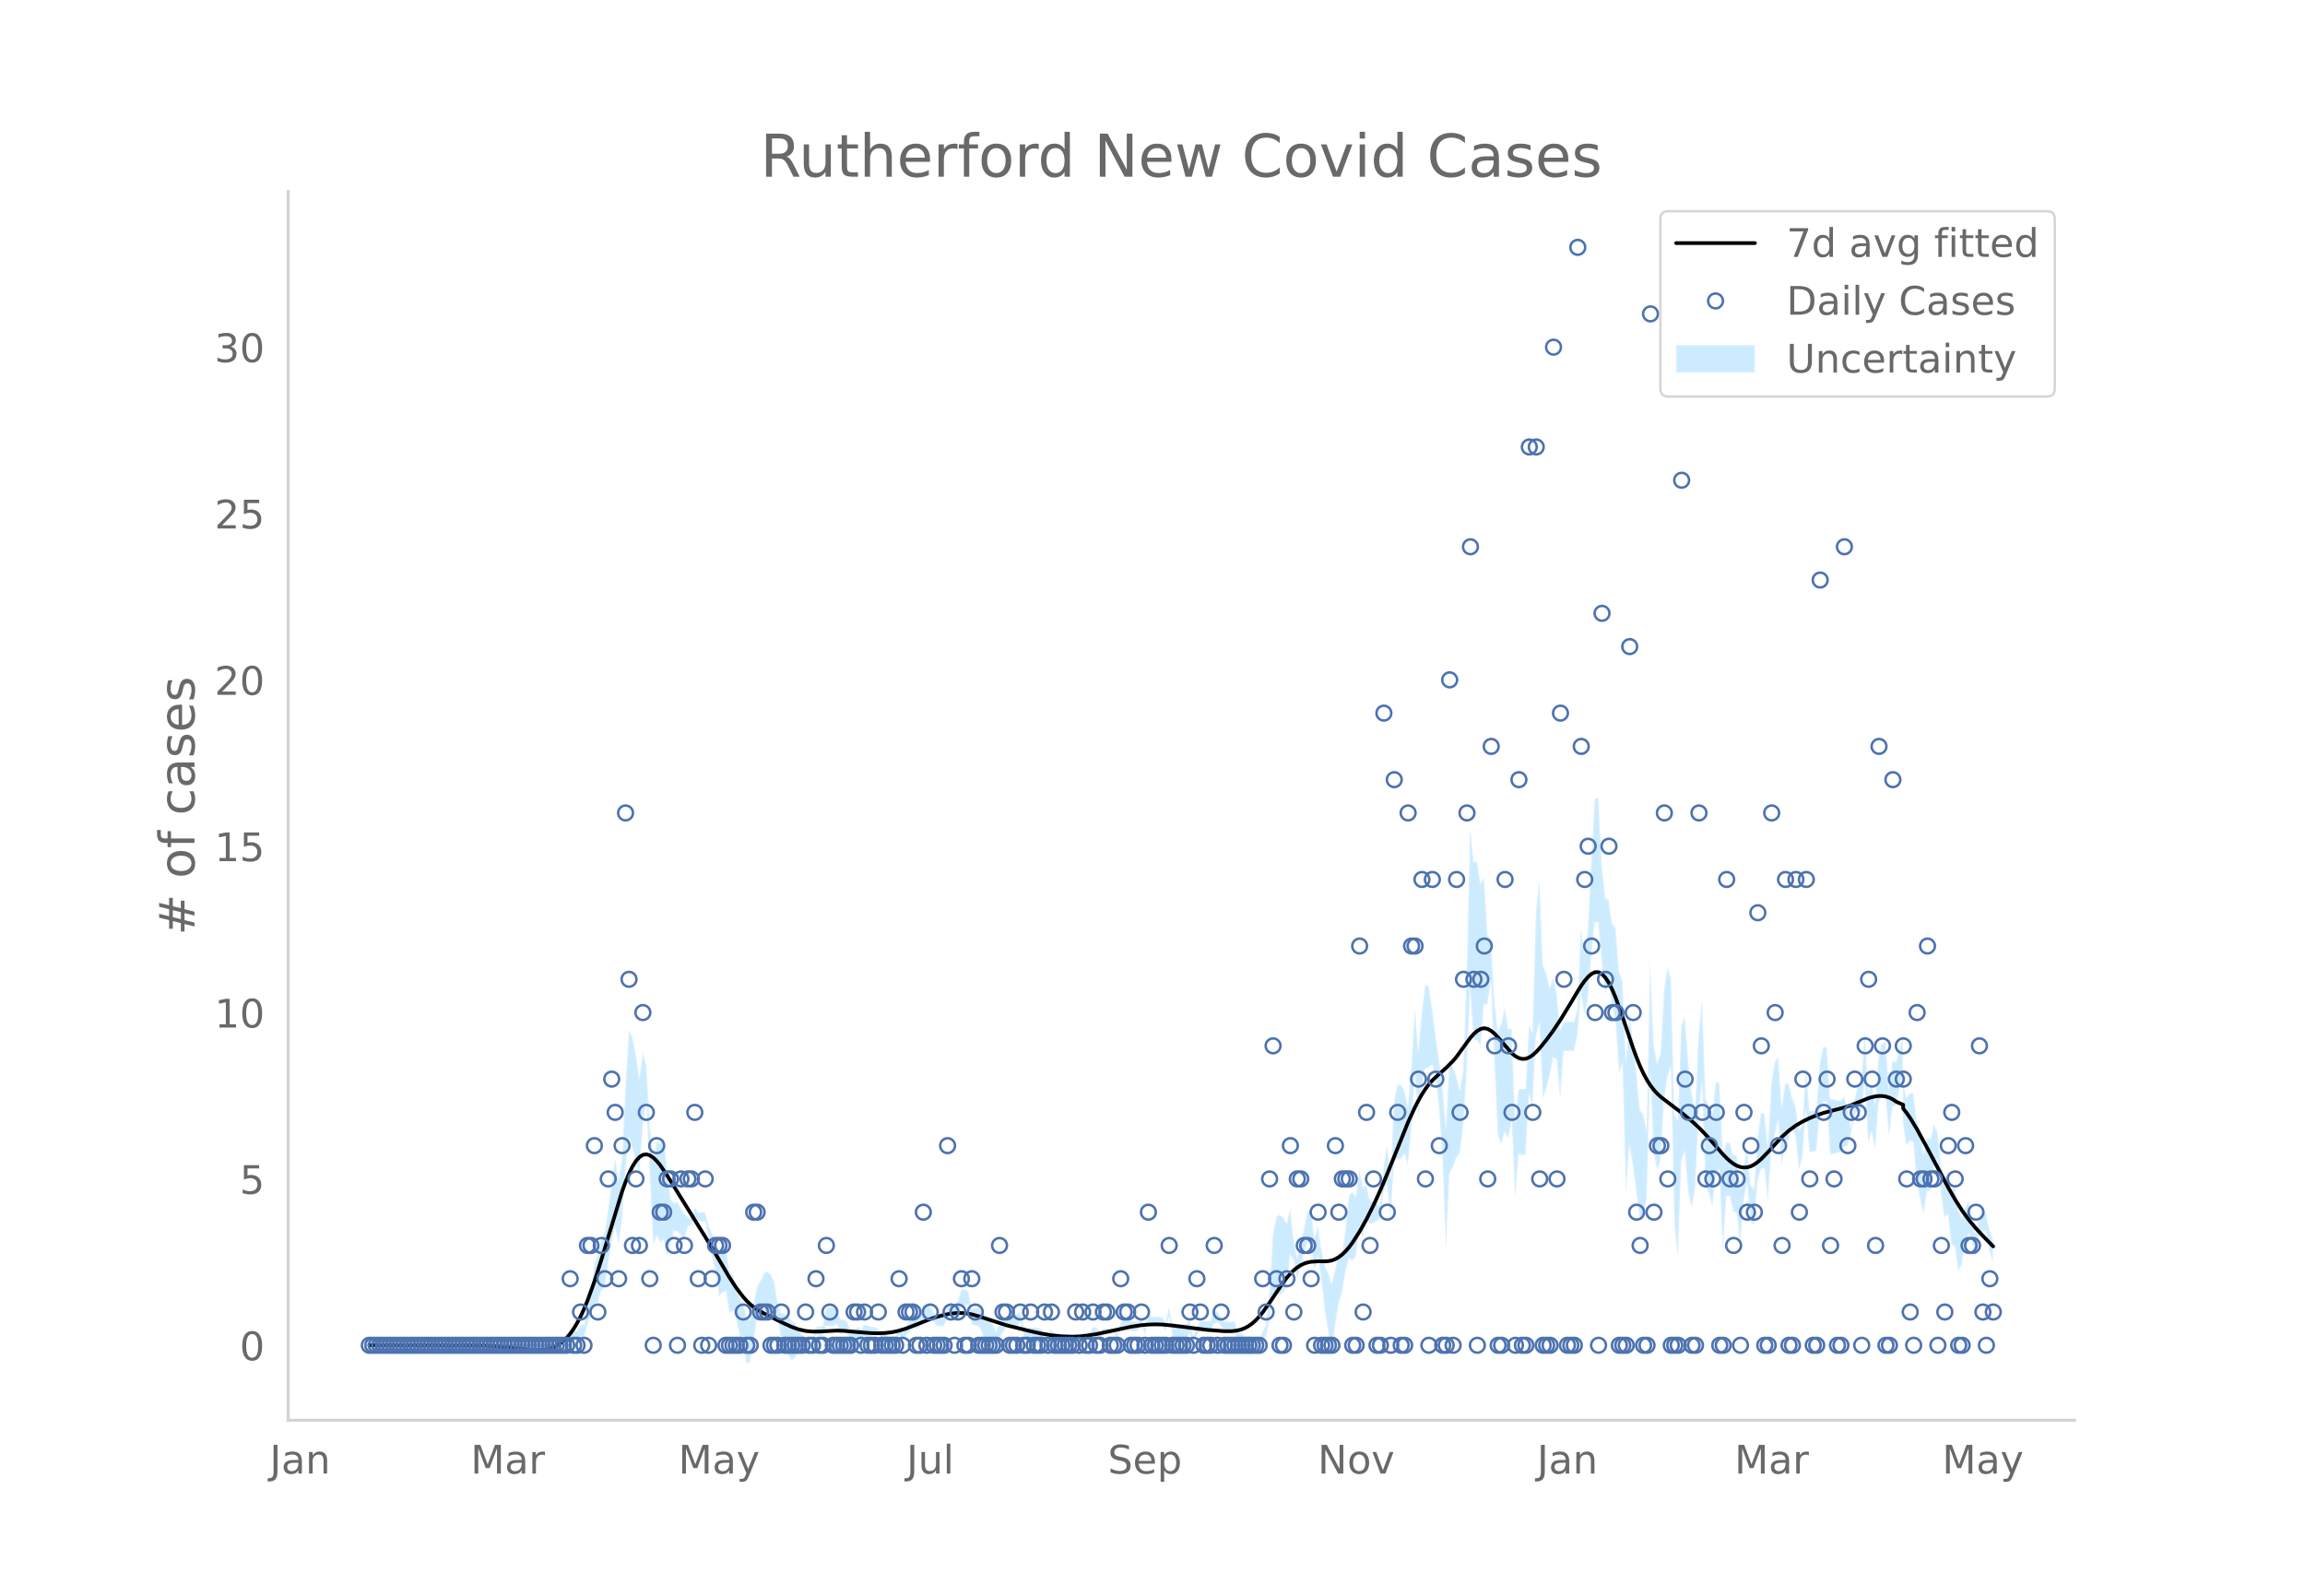 <svg height="864" viewBox="0 0 936 648" width="1248" xmlns="http://www.w3.org/2000/svg" xmlns:xlink="http://www.w3.org/1999/xlink"><defs><style>*{stroke-linecap:butt;stroke-linejoin:round}</style></defs><g id="figure_1"><path d="M0 648h936V0H0z" style="fill:#fff" id="patch_1"/><g id="axes_1"><path d="M117 576.72h725.4V77.76H117z" style="fill:none" id="patch_2"/><g id="PolyCollection_1"><defs><path d="M151.379-101.726H230.12l1.406-2.401 1.406.425 1.406.18 1.406-1.575h1.406l1.406-4.71 1.406-4.13 1.406-4.778 1.406-.483 1.407-4.609 1.406-1.807 1.406-9.487 1.406-8.314 1.406-6.167 1.406 6.83 1.406-10.314 1.406-20.37 1.406-12.492 1.406 4.576 1.406 4.642 1.406 5.85 1.407-20.412 1.406-8.908 1.406 29.588 1.406 28.3 1.406-4.037 1.406 2.988 1.406-1.477 1.406 7.02 1.406-4.824 1.406-5.595 1.406.366 1.407 1.5 1.406 1.464 1.406-5.136 1.406-.552 1.406-3.308 1.406 1.93h2.812l1.406 6.362 1.406 8.025 1.406 5.922 1.406 10.05 1.407-1.51 1.406-.748 1.406 9.149 1.406-1.044 1.406 3.559 1.406 6.273 1.406 5.303 1.406 6.652 1.406-1.325 1.406-8.808 1.406-8.602 1.406-1.514 1.407-.679 1.406.594 1.406-1.211 1.406-3.177 1.406 6.394 1.406 8.153 1.406 3.552 1.406 2.797 1.406 2.154 1.406-.939 1.406-2.81 1.407-1.93 1.406-.826 1.406-.79 1.406-.729 1.406-2.401 1.406.425 1.406.18 1.406-4.356 1.406.475 1.406-.113 1.406-.765 1.406 3.59 1.407-.333 1.406-.429 1.406 7.226 1.406.474 1.406-2.305 1.406-.901 1.406-2.171 1.406-.308 1.406-.411 1.406-.218 1.406-.577 1.407 1.93h1.406l1.406 2.507 1.406.218h1.406l1.406-3.86 1.406 1.652 1.406-1.652 1.406-1.322 1.406-1.388h1.406l1.406-.542 1.407-3.082 1.406-.298 1.406-.406 1.406 1.441 1.406 1.93h2.812l1.406-3.86 1.406-1.515 1.406 1.93 1.406-1.578 1.407-3.136h1.406l1.406-.724 1.406 8.146 1.406.475 1.406.262 1.406 2.507 1.406 4.388 1.406-.39 1.406-1.657 1.406 4.54 1.406-4.335 1.407-2.708 1.406-1.93 1.406.352 1.406.19 1.406.061 1.406-3.042 1.406 5.79 1.406 2.79 1.406.456 1.406.164 1.406-.08 1.406-.349 1.407-2.157 1.406-.73 1.406-1.2 1.406 1.93h4.218l1.406 2.314 1.406.218 1.406-.3h1.406l1.407-1.93h2.812l1.406-1.503 1.406.117 1.406 1.686 1.406-2.23h1.406l1.406-.09 1.406-.212 1.406 2.142 1.406-3.47 1.407-1.426 1.406.352 1.406 1.89 1.406-.085 1.406-.133 1.406-2.828 1.406 4.287 1.406-5.366 1.406 1.93h1.406l1.406-.047 1.407-.1 1.406 2.03 1.406-5.79 1.406 8.229 1.406.352 1.406.19 1.406.061 1.406-.06 1.406-1.93 1.406 4.639 1.406-3.86 1.406-1.737 1.407.133 1.406.085 1.406.04 1.406-3.16 1.406-.7 1.406 1.578 1.406 1.93h4.218l1.406 6.902 1.407.147 1.406 2.334 1.406.197 1.406-.197 1.406-.674 1.406-1.883 1.406-3.283 1.406-1.03 1.406-6.34 1.406-10.958 1.406-.561 1.406.85 1.407-1.181 1.406-2.383 1.406-13.025 1.406 2.517 1.406 8.147 1.406-5.79 1.406-5.454 1.406-4.627 1.406.504 1.406 11.444 1.406-5.79 1.407 9.179 1.406 12.712 1.406 8.75 1.406 7.248 1.406-9.87 1.406-8.662 1.406-4.946 1.406-8.169 1.406-5.7 1.406 1.27 1.406-2.073 1.406-11.736 1.407 4.091 1.406-6.78 1.406 1.502 1.406-.462 1.406-.729 1.406-1.228 1.406-10.858 1.406-2.926 1.406 13.487 1.406-22.439 1.406-1.404 1.406.112 1.407-2.17 1.406 4.623 1.406-14.523 1.406-22.484 1.406 17.304 1.406-11.812 1.406-7.649 1.406-.21 1.406-1.424 1.406 4.375 1.406 13.354 1.407 19.643 1.406 37.315 1.406-30.154 1.406-2.785 1.406-3.835 1.406-1.883 1.406-10.74 1.406-22.716 1.406-33.543 1.406 20.808 1.406.257 1.406 2.428 1.407-16.763 1.406-.194 1.406-9.513 1.406 32.758 1.406 30.17 1.406 3.473 1.406-5.241 1.406 2.871 1.406-7.49 1.406 31.689 1.406-17.783 1.407.266 1.406-.159 1.406-24.289 1.406 4.63 1.406-28.587 1.406-5.46 1.406 30.77 1.406-3.53 1.406-5.895 1.406-7.205 1.406 1 1.406 16.176 1.407-19.69 1.406-.014 1.406-.03 1.406-.045 1.406-6.179 1.406-17.487 1.406 9.182 1.406-6.23 1.406-18.002 1.406-13.529 1.406.26 1.407 16.225 1.406 12.871 1.406-4.914 1.406 9.65 1.406 6.222 1.406 20.822 1.406-3.884 1.406 52.106 1.406-18.833 1.406 8.265 1.406 10.583 1.406 11.384 1.407-1.738 1.406-6.828 1.406-50.96 1.406 32.093 1.406 7.512 1.406-3.82 1.406-24.288 1.406-9.887 1.406-4.221 1.406 64.178 1.406 13.032 1.406-38.858 1.407-3.973 1.406 16.644 1.406 6.29 1.406-7.635 1.406-29.469 1.406-13.836 1.406 41.36 1.406 4.14 1.406 4.942 1.406-14.082 1.406-.715 1.407 33.177 1.406-22.524 1.406-.049 1.406 6.348 1.406.42 1.406 13.366 1.406-18.174 1.406-7.62 1.406 15.697 1.406 1.833 1.406-17.809 1.406-5.037 1.407-.378 1.406 13.317 1.406-20.411 1.406-6.62 1.406-5.793 1.406 18.328 1.406-9.695 1.406-.32 1.406-5.39 1.406 4.032 1.406 13.358 1.407-5.484 1.406-19.303 1.406 17.413 1.406-.128 1.406-.307 1.406-15.295 1.406-4.714h1.406l1.406 21.42 1.406-.246 1.406-.26 1.406-.275 1.407-2.23 1.406-.33 1.406-4.891 1.406-7.641 1.406-2.018 1.406.794 1.406-12.626 1.406 24.911 1.406-4.572 1.406 7.344 1.406-18.795 1.407-2.972 1.406.537 1.406 15.945 1.406-12.104 1.406-.343 2.812-13.234v20.17l1.406 9.26 1.406-1.93 1.406.237 1.406 15.972 1.406 7.718 1.407 5.537 1.406-8.82 1.406-.598 1.406-9.58 1.406-2.945 1.406 13.88 1.406 9.691 1.406-1.325 1.406 12.147 1.406 1.178 1.406 9.937 1.406-2.894 1.407-7.748 1.406-4.802 1.406 3.482 1.406 6.14 1.406-8.32 1.406-1.93 1.406-.36 1.406 8.248 1.406 4.273v-9.417l-1.406-3.446-1.406-7.192-1.406-.36-1.406 1.93-1.406 7.12-1.406-5.44-1.406-8.1-1.406 2.919-1.407 3.832-1.406-2.894-1.406-9.362-1.406 1.177-1.406-7.153-1.406 2.535-1.406-5.749-1.406-13.14-1.406-2.946-1.406 5.861-1.406-.598-1.406 6.62-1.407-9.903-1.406-3.862-1.406-11.049-1.406.237-1.406 1.93-1.406-6.18v-18.43l-2.812 9.927-1.406-.344-1.406 11.057-1.406-18.796-1.406.537-1.407 4.749-1.406 19.804-1.406-8.096-1.406 3.148-1.406-25.269-1.406 22.115-1.406.794-1.406 5.702-1.406 11.659-1.406-8.751-1.406-4.19-1.407 1.63-1.406-.275-1.406-.26-1.406-.247-1.406-21.04h-1.406l-1.406 6.866-1.406 19.446-1.406-.307-1.406-.128-1.406-17.328-1.406 23.157-1.407 2.237-1.406-9.803-1.406-3.687-1.406-5.39-1.406-.32-1.406 9.604-1.406-20.272-1.406 1.927-1.406 8.821-1.406 25.91-1.406-13.705-1.407-.378-1.406 10.403-1.406 20.792-1.406-2.027-1.406-15.183-1.406 7.82-1.406 8.846-1.406-13.654-1.406.42-1.406-5.232-1.406-.05-1.406 4.497-1.407-28.583-1.406-.716-1.406 12.939-1.406-2.778-1.406-3.58-1.406-39.701-1.406 13.184-1.406 32.292-1.406-7.635-1.406-13.01-1.406-18.097-1.407 3.747-1.406 38.343-1.406-2.409-1.406-55.482-1.406-4.221-1.406 9.412-1.406 25.893-1.406 3.9-1.406-7.927-1.406-33.528-1.406 68.7-1.406-6.827-1.407-1.738-1.406-15.637-1.406-12.576-1.406-11.036-1.406 19.767-1.406-32.814-1.406-3.884-1.406-17.778-1.406-1.499-1.406-9.65-1.406-1.054-1.406-14.15-1.407-26.235-1.406.26-1.406 25.071-1.406 28.32-1.406 9.21-1.406-10.119-1.406 32.693-1.406 5.402-1.406-.045-1.406-.03-1.406-.015-1.407 3.471-1.406-14.703-1.406-6.721-1.406 4.375-1.406-5.895-1.406-3.53-1.406-34.851-1.406 13.84-1.406 48.614-1.406-3.09-1.406 25.891-1.406-.159-1.407.266-1.406 13.098-1.406-37.792-1.406.23-1.406-8.709-1.406 6.34-1.406 3.473-1.406-12.291-1.406-25.143-1.406-1.793-1.406-23.354-1.407 2.537-1.406-9.152-1.406.258-1.406-13.933-1.406 59.097-1.406 39.046-1.406 8.56-1.406-5.744-1.406-3.835-1.406-2.784-1.406 27.746-1.406-16.725-1.407-11.238-1.406-9.806-1.406-11.065-1.406-9.144-1.406-.21-1.406 11.651-1.406 15.208-1.406-17.436-1.406 23.836-1.406 16.358-1.406-6.958-1.407-2.17-1.406.112-1.406 6.317-1.406 31.6-1.406-13.532-1.406 8.654-1.406 16.162-1.406-1.228-1.406-.73-1.406-.461-1.406-6.218-1.406.94-1.407-7.489-1.406 11.424-1.406-2.073-1.406 1.27-1.406 13.6-1.406 11.132-1.406-1.086-1.406 6.778-1.406 5.57-1.406-4.333-1.406-2.83-1.406-6.587-1.407-10.122-1.406 5.79-1.406-11.716-1.406.505-1.406 6.952-1.406 6.127-1.406 5.79-1.406-7.293-1.406-12.924-1.406 6.276-1.406-2.383-1.407-1.181-1.406.85-1.406 7.159-1.406 23.782-1.406 12.96-1.406 2.83-1.406 4.437-1.406-1.883-1.406-.673-1.406-.198-1.406.198-1.406-1.527-1.407.147-1.406-4.678h-4.218l-1.406-1.93-1.406-2.282-1.406-.7-1.406 4.56-1.406.04-1.406.085-1.407.133-1.406 2.124-1.406 3.86-1.406-6.941-1.406 1.93-1.406-.061-1.406.06-1.406.191-1.406.352-1.406-7.21-1.406 5.79-1.406-1.832-1.407-.099-1.406-.048h-1.406l-1.406-1.93-1.406 6.215-1.406-3.433-1.406 1.032-1.406-.133-1.406-.085-1.406-1.97-1.406.352-1.407 2.434-1.406 4.25-1.406-1.717-1.406-.213-1.406-.09h-1.406l-1.406 1.63-1.406-2.174-1.406.117-1.406 2.357h-2.812l-1.407 1.93h-1.406l-1.406-.3-1.406.218-1.406-1.545h-4.218l-1.406-1.93-1.406 2.659-1.406-.73-1.407-2.157-1.406-.348-1.406-.081-1.406.164-1.406.455-1.406-1.069-1.406-5.79-1.406.818-1.406.06-1.406.191-1.406.352-1.406 1.93-1.407 1.152-1.406 3.385-1.406-3.18-1.406-1.657-1.406-.39-1.406-3.332-1.406-1.353-1.406.262-1.406.475-1.406-7.294-1.406-.725h-1.406l-1.407 4.585-1.406 2.282-1.406-1.93-1.406 2.345-1.406 3.86h-2.812l-1.406-1.93-1.406-2.42-1.406-.405-1.406-.298-1.407 4.638-1.406-.542h-1.406l-1.406 2.472-1.406 2.539-1.406 2.207-1.406-2.207-1.406 3.86h-1.406l-1.406.218-1.406-1.354h-1.406l-1.407-1.93-1.406-.576-1.406-.218-1.406-.411-1.406-.309-1.406 1.69-1.406-.902-1.406 1.555-1.406.475-1.406-4.355-1.406-.429-1.407-.333-1.406-4.13-1.406-.765-1.406-.113-1.406.475-1.406 7.225-1.406.18-1.406.424-1.406 5.32-1.406-.73-1.406-.79-1.406-.826-1.407-1.93-1.406-2.81-1.406-.94-1.406-1.705-1.406-1.063-1.406-.308-1.406-3.427-1.406-9.046-1.406-3.177-1.406-1.211-1.406.594-1.407 3.18-1.406 2.347-1.406 6.838-1.406 6.633-1.406-1.326-1.406-4.928-1.406-2.417-1.406-5.307-1.406-4.161-1.406-1.044-1.406-10.15-1.406-.75-1.407 2.35-1.406-5.389-1.406-1.798-1.406-3.556-1.406-5.218h-2.812l-1.406-1.93-1.406 4.412-1.406-.552-1.406-1.275-1.406-2.397-1.407-2.36-1.406.367-1.406-1.736-1.406-12.543-1.406-12.28-1.406 2.382-1.406-.872-1.406 7.543-1.406-14.16-1.406-24.453-1.406-5.047-1.407 10.468-1.406-9.59-1.406-6.939-1.406-3.144-1.406 22.248-1.406 29.81-1.406 8.986-1.406-8.61-1.406 9.275-1.406 10.986-1.406 9.812-1.406 2.053-1.407 6.971-1.406 3.378-1.406 10.663-1.406 7.45-1.406 6.869h-1.406l-1.406 2.286-1.406.18-1.406.424-1.406 5.32H151.379z" id="mf1ebd0c62f" style="stroke:#fff;stroke-opacity:.2"/></defs><g clip-path="url(#pc13ffaaa94)"><use style="fill:#089fff;fill-opacity:.2;stroke:#fff;stroke-opacity:.2" xlink:href="#mf1ebd0c62f" y="648"/></g></g><path clip-path="url(#pc13ffaaa94)" d="m149.973 546.274 46.4.092 5.625.339 5.624.565 8.437.921 2.812.067 2.812-.261 1.406-.308 1.406-.463 1.406-.646 1.406-.858 1.407-1.097 1.406-1.365 1.406-1.663 1.406-1.986 1.406-2.323 1.406-2.672 1.406-3.032 1.406-3.395 2.812-7.766 2.813-8.832 8.436-27.754 1.406-3.892 1.406-3.414 1.406-2.846 1.406-2.232 1.406-1.588 1.407-.91 1.406-.22 1.406.399 1.406.925 1.406 1.362 1.406 1.708 2.812 4.132 18.28 29.488 7.03 11.966 2.812 4.302 2.812 3.67 1.406 1.553 1.406 1.365 1.406 1.177 1.406.996 2.813 1.611 8.436 4.16 2.812 1.276 2.812.998 2.813.629 2.812.258 2.812-.032 7.03-.357 2.813.086 5.624.499 5.624.44 2.812.055 2.813-.115 2.812-.334 2.812-.603 2.812-.864 4.218-1.625 5.625-2.221 2.812-.939 2.812-.76 2.812-.534 2.812-.26 2.813.086 2.812.478 2.812.784 11.249 3.647 9.842 2.432 4.218.927 4.219.706 4.218.44 4.218.137 2.812-.106 2.813-.278 4.218-.67 5.624-1.18 8.437-1.81 4.218-.63 2.812-.245 2.812-.089 2.813.077 4.218.402 14.06 1.772 7.031.53 2.812-.01 1.406-.126 1.406-.245 1.407-.396 1.406-.58 1.406-.791 1.406-1.016 1.406-1.247 1.406-1.488 1.406-1.724 2.812-3.963 5.625-8.355 1.406-1.828 1.406-1.609 1.406-1.378 1.406-1.14 1.406-.901 1.406-.663 1.406-.452 1.406-.28 2.812-.183 2.813.015 1.406-.101 1.406-.285 1.406-.537 1.406-.808 1.406-1.083 1.406-1.362 1.406-1.64 1.406-1.889 2.812-4.388 2.813-5.02 2.812-5.605 2.812-6.178 2.812-6.677 8.437-20.915 2.812-6.132 1.406-2.723 1.406-2.46 1.406-2.185 1.406-1.892 1.406-1.6 2.812-2.633 2.813-2.457 2.812-2.83 1.406-1.677 2.812-3.886 2.812-3.828 1.406-1.582 1.406-1.231 1.406-.797 1.407-.279 1.406.29 1.406.79 1.406 1.185 1.406 1.48 5.624 6.49 1.406 1.131 1.406.76 1.407.356 1.406-.085 1.406-.543 1.406-.941 1.406-1.263 1.406-1.508 2.812-3.456 2.812-3.835 2.812-4.205 4.219-6.895 2.812-4.75 1.406-2.214 1.406-1.984 1.406-1.657 1.406-1.22 1.406-.67 1.406-.007 1.407.742 1.406 1.47 1.406 2.15 1.406 2.785 1.406 3.354 2.812 7.864 4.218 12.478 1.406 3.828 1.406 3.474 1.407 3.033 1.406 2.6 1.406 2.206 1.406 1.845 1.406 1.529 1.406 1.287 2.812 2.182 5.624 4.264 4.219 3.45 2.812 2.587 2.812 2.89 2.812 3.193 4.219 4.852 1.406 1.435 1.406 1.266 1.406 1.055 1.406.801 1.406.51 1.406.206 1.406-.102 1.406-.417 1.406-.728 1.406-.998 1.406-1.215 2.813-2.881 5.624-6.139 2.812-2.532 2.812-2.052 2.813-1.644 2.812-1.354 2.812-1.166 2.812-.961 4.218-1.09 4.219-1.112 2.812-.954 7.03-2.833 1.406-.415 1.406-.298 1.406-.157 1.407.012 1.406.209 1.406.435 1.406.69 1.406.97 2.812 1.247v1.517l1.406 1.78 1.406 2.027 2.812 4.632 4.219 7.73 8.436 15.885 2.812 4.906 2.812 4.446 2.813 3.86 2.812 3.377 2.812 3.049 4.218 4.295h0" style="fill:none;stroke:#000;stroke-linecap:round;stroke-width:1.5" id="line2d_1"/><g id="line2d_2"><defs><path d="M0 3a3 3 0 1 0 0-6 3 3 0 0 0 0 6z" id="m8ae057a323" style="stroke:#4c72b0"/></defs><g clip-path="url(#pc13ffaaa94)"><use style="fill-opacity:0;stroke:#4c72b0" x="149.973" xlink:href="#m8ae057a323" y="546.274"/><use style="fill-opacity:0;stroke:#4c72b0" x="151.379" xlink:href="#m8ae057a323" y="546.274"/><use style="fill-opacity:0;stroke:#4c72b0" x="152.785" xlink:href="#m8ae057a323" y="546.274"/><use style="fill-opacity:0;stroke:#4c72b0" x="154.191" xlink:href="#m8ae057a323" y="546.274"/><use style="fill-opacity:0;stroke:#4c72b0" x="155.597" xlink:href="#m8ae057a323" y="546.274"/><use style="fill-opacity:0;stroke:#4c72b0" x="157.003" xlink:href="#m8ae057a323" y="546.274"/><use style="fill-opacity:0;stroke:#4c72b0" x="158.409" xlink:href="#m8ae057a323" y="546.274"/><use style="fill-opacity:0;stroke:#4c72b0" x="159.815" xlink:href="#m8ae057a323" y="546.274"/><use style="fill-opacity:0;stroke:#4c72b0" x="161.221" xlink:href="#m8ae057a323" y="546.274"/><use style="fill-opacity:0;stroke:#4c72b0" x="162.628" xlink:href="#m8ae057a323" y="546.274"/><use style="fill-opacity:0;stroke:#4c72b0" x="164.034" xlink:href="#m8ae057a323" y="546.274"/><use style="fill-opacity:0;stroke:#4c72b0" x="165.44" xlink:href="#m8ae057a323" y="546.274"/><use style="fill-opacity:0;stroke:#4c72b0" x="166.846" xlink:href="#m8ae057a323" y="546.274"/><use style="fill-opacity:0;stroke:#4c72b0" x="168.252" xlink:href="#m8ae057a323" y="546.274"/><use style="fill-opacity:0;stroke:#4c72b0" x="169.658" xlink:href="#m8ae057a323" y="546.274"/><use style="fill-opacity:0;stroke:#4c72b0" x="171.064" xlink:href="#m8ae057a323" y="546.274"/><use style="fill-opacity:0;stroke:#4c72b0" x="172.47" xlink:href="#m8ae057a323" y="546.274"/><use style="fill-opacity:0;stroke:#4c72b0" x="173.876" xlink:href="#m8ae057a323" y="546.274"/><use style="fill-opacity:0;stroke:#4c72b0" x="175.282" xlink:href="#m8ae057a323" y="546.274"/><use style="fill-opacity:0;stroke:#4c72b0" x="176.688" xlink:href="#m8ae057a323" y="546.274"/><use style="fill-opacity:0;stroke:#4c72b0" x="178.094" xlink:href="#m8ae057a323" y="546.274"/><use style="fill-opacity:0;stroke:#4c72b0" x="179.501" xlink:href="#m8ae057a323" y="546.274"/><use style="fill-opacity:0;stroke:#4c72b0" x="180.907" xlink:href="#m8ae057a323" y="546.274"/><use style="fill-opacity:0;stroke:#4c72b0" x="182.313" xlink:href="#m8ae057a323" y="546.274"/><use style="fill-opacity:0;stroke:#4c72b0" x="183.719" xlink:href="#m8ae057a323" y="546.274"/><use style="fill-opacity:0;stroke:#4c72b0" x="185.125" xlink:href="#m8ae057a323" y="546.274"/><use style="fill-opacity:0;stroke:#4c72b0" x="186.531" xlink:href="#m8ae057a323" y="546.274"/><use style="fill-opacity:0;stroke:#4c72b0" x="187.937" xlink:href="#m8ae057a323" y="546.274"/><use style="fill-opacity:0;stroke:#4c72b0" x="189.343" xlink:href="#m8ae057a323" y="546.274"/><use style="fill-opacity:0;stroke:#4c72b0" x="190.749" xlink:href="#m8ae057a323" y="546.274"/><use style="fill-opacity:0;stroke:#4c72b0" x="192.155" xlink:href="#m8ae057a323" y="546.274"/><use style="fill-opacity:0;stroke:#4c72b0" x="193.561" xlink:href="#m8ae057a323" y="546.274"/><use style="fill-opacity:0;stroke:#4c72b0" x="194.967" xlink:href="#m8ae057a323" y="546.274"/><use style="fill-opacity:0;stroke:#4c72b0" x="196.374" xlink:href="#m8ae057a323" y="546.274"/><use style="fill-opacity:0;stroke:#4c72b0" x="197.78" xlink:href="#m8ae057a323" y="546.274"/><use style="fill-opacity:0;stroke:#4c72b0" x="199.186" xlink:href="#m8ae057a323" y="546.274"/><use style="fill-opacity:0;stroke:#4c72b0" x="200.592" xlink:href="#m8ae057a323" y="546.274"/><use style="fill-opacity:0;stroke:#4c72b0" x="201.998" xlink:href="#m8ae057a323" y="546.274"/><use style="fill-opacity:0;stroke:#4c72b0" x="203.404" xlink:href="#m8ae057a323" y="546.274"/><use style="fill-opacity:0;stroke:#4c72b0" x="204.81" xlink:href="#m8ae057a323" y="546.274"/><use style="fill-opacity:0;stroke:#4c72b0" x="206.216" xlink:href="#m8ae057a323" y="546.274"/><use style="fill-opacity:0;stroke:#4c72b0" x="207.622" xlink:href="#m8ae057a323" y="546.274"/><use style="fill-opacity:0;stroke:#4c72b0" x="209.028" xlink:href="#m8ae057a323" y="546.274"/><use style="fill-opacity:0;stroke:#4c72b0" x="210.434" xlink:href="#m8ae057a323" y="546.274"/><use style="fill-opacity:0;stroke:#4c72b0" x="211.841" xlink:href="#m8ae057a323" y="546.274"/><use style="fill-opacity:0;stroke:#4c72b0" x="213.247" xlink:href="#m8ae057a323" y="546.274"/><use style="fill-opacity:0;stroke:#4c72b0" x="214.653" xlink:href="#m8ae057a323" y="546.274"/><use style="fill-opacity:0;stroke:#4c72b0" x="216.059" xlink:href="#m8ae057a323" y="546.274"/><use style="fill-opacity:0;stroke:#4c72b0" x="217.465" xlink:href="#m8ae057a323" y="546.274"/><use style="fill-opacity:0;stroke:#4c72b0" x="218.871" xlink:href="#m8ae057a323" y="546.274"/><use style="fill-opacity:0;stroke:#4c72b0" x="220.277" xlink:href="#m8ae057a323" y="546.274"/><use style="fill-opacity:0;stroke:#4c72b0" x="221.683" xlink:href="#m8ae057a323" y="546.274"/><use style="fill-opacity:0;stroke:#4c72b0" x="223.089" xlink:href="#m8ae057a323" y="546.274"/><use style="fill-opacity:0;stroke:#4c72b0" x="224.495" xlink:href="#m8ae057a323" y="546.274"/><use style="fill-opacity:0;stroke:#4c72b0" x="225.901" xlink:href="#m8ae057a323" y="546.274"/><use style="fill-opacity:0;stroke:#4c72b0" x="227.307" xlink:href="#m8ae057a323" y="546.274"/><use style="fill-opacity:0;stroke:#4c72b0" x="228.714" xlink:href="#m8ae057a323" y="546.274"/><use style="fill-opacity:0;stroke:#4c72b0" x="230.12" xlink:href="#m8ae057a323" y="546.274"/><use style="fill-opacity:0;stroke:#4c72b0" x="231.526" xlink:href="#m8ae057a323" y="519.254"/><use style="fill-opacity:0;stroke:#4c72b0" x="232.932" xlink:href="#m8ae057a323" y="546.274"/><use style="fill-opacity:0;stroke:#4c72b0" x="234.338" xlink:href="#m8ae057a323" y="546.274"/><use style="fill-opacity:0;stroke:#4c72b0" x="235.744" xlink:href="#m8ae057a323" y="532.764"/><use style="fill-opacity:0;stroke:#4c72b0" x="237.15" xlink:href="#m8ae057a323" y="546.274"/><use style="fill-opacity:0;stroke:#4c72b0" x="238.556" xlink:href="#m8ae057a323" y="505.744"/><use style="fill-opacity:0;stroke:#4c72b0" x="239.962" xlink:href="#m8ae057a323" y="505.744"/><use style="fill-opacity:0;stroke:#4c72b0" x="241.368" xlink:href="#m8ae057a323" y="465.213"/><use style="fill-opacity:0;stroke:#4c72b0" x="242.774" xlink:href="#m8ae057a323" y="532.764"/><use style="fill-opacity:0;stroke:#4c72b0" x="244.181" xlink:href="#m8ae057a323" y="505.744"/><use style="fill-opacity:0;stroke:#4c72b0" x="245.587" xlink:href="#m8ae057a323" y="519.254"/><use style="fill-opacity:0;stroke:#4c72b0" x="246.993" xlink:href="#m8ae057a323" y="478.723"/><use style="fill-opacity:0;stroke:#4c72b0" x="248.399" xlink:href="#m8ae057a323" y="438.193"/><use style="fill-opacity:0;stroke:#4c72b0" x="249.805" xlink:href="#m8ae057a323" y="451.703"/><use style="fill-opacity:0;stroke:#4c72b0" x="251.211" xlink:href="#m8ae057a323" y="519.254"/><use style="fill-opacity:0;stroke:#4c72b0" x="252.617" xlink:href="#m8ae057a323" y="465.213"/><use style="fill-opacity:0;stroke:#4c72b0" x="254.023" xlink:href="#m8ae057a323" y="330.112"/><use style="fill-opacity:0;stroke:#4c72b0" x="255.429" xlink:href="#m8ae057a323" y="397.663"/><use style="fill-opacity:0;stroke:#4c72b0" x="256.835" xlink:href="#m8ae057a323" y="505.744"/><use style="fill-opacity:0;stroke:#4c72b0" x="258.241" xlink:href="#m8ae057a323" y="478.723"/><use style="fill-opacity:0;stroke:#4c72b0" x="259.647" xlink:href="#m8ae057a323" y="505.744"/><use style="fill-opacity:0;stroke:#4c72b0" x="261.054" xlink:href="#m8ae057a323" y="411.173"/><use style="fill-opacity:0;stroke:#4c72b0" x="262.46" xlink:href="#m8ae057a323" y="451.703"/><use style="fill-opacity:0;stroke:#4c72b0" x="263.866" xlink:href="#m8ae057a323" y="519.254"/><use style="fill-opacity:0;stroke:#4c72b0" x="265.272" xlink:href="#m8ae057a323" y="546.274"/><use style="fill-opacity:0;stroke:#4c72b0" x="266.678" xlink:href="#m8ae057a323" y="465.213"/><use style="fill-opacity:0;stroke:#4c72b0" x="268.084" xlink:href="#m8ae057a323" y="492.234"/><use style="fill-opacity:0;stroke:#4c72b0" x="269.49" xlink:href="#m8ae057a323" y="492.234"/><use style="fill-opacity:0;stroke:#4c72b0" x="270.896" xlink:href="#m8ae057a323" y="478.723"/><use style="fill-opacity:0;stroke:#4c72b0" x="272.302" xlink:href="#m8ae057a323" y="478.723"/><use style="fill-opacity:0;stroke:#4c72b0" x="273.708" xlink:href="#m8ae057a323" y="505.744"/><use style="fill-opacity:0;stroke:#4c72b0" x="275.114" xlink:href="#m8ae057a323" y="546.274"/><use style="fill-opacity:0;stroke:#4c72b0" x="276.521" xlink:href="#m8ae057a323" y="478.723"/><use style="fill-opacity:0;stroke:#4c72b0" x="277.927" xlink:href="#m8ae057a323" y="505.744"/><use style="fill-opacity:0;stroke:#4c72b0" x="279.333" xlink:href="#m8ae057a323" y="478.723"/><use style="fill-opacity:0;stroke:#4c72b0" x="280.739" xlink:href="#m8ae057a323" y="478.723"/><use style="fill-opacity:0;stroke:#4c72b0" x="282.145" xlink:href="#m8ae057a323" y="451.703"/><use style="fill-opacity:0;stroke:#4c72b0" x="283.551" xlink:href="#m8ae057a323" y="519.254"/><use style="fill-opacity:0;stroke:#4c72b0" x="284.957" xlink:href="#m8ae057a323" y="546.274"/><use style="fill-opacity:0;stroke:#4c72b0" x="286.363" xlink:href="#m8ae057a323" y="478.723"/><use style="fill-opacity:0;stroke:#4c72b0" x="287.769" xlink:href="#m8ae057a323" y="546.274"/><use style="fill-opacity:0;stroke:#4c72b0" x="289.175" xlink:href="#m8ae057a323" y="519.254"/><use style="fill-opacity:0;stroke:#4c72b0" x="290.581" xlink:href="#m8ae057a323" y="505.744"/><use style="fill-opacity:0;stroke:#4c72b0" x="291.987" xlink:href="#m8ae057a323" y="505.744"/><use style="fill-opacity:0;stroke:#4c72b0" x="293.394" xlink:href="#m8ae057a323" y="505.744"/><use style="fill-opacity:0;stroke:#4c72b0" x="294.8" xlink:href="#m8ae057a323" y="546.274"/><use style="fill-opacity:0;stroke:#4c72b0" x="296.206" xlink:href="#m8ae057a323" y="546.274"/><use style="fill-opacity:0;stroke:#4c72b0" x="297.612" xlink:href="#m8ae057a323" y="546.274"/><use style="fill-opacity:0;stroke:#4c72b0" x="299.018" xlink:href="#m8ae057a323" y="546.274"/><use style="fill-opacity:0;stroke:#4c72b0" x="300.424" xlink:href="#m8ae057a323" y="546.274"/><use style="fill-opacity:0;stroke:#4c72b0" x="301.83" xlink:href="#m8ae057a323" y="532.764"/><use style="fill-opacity:0;stroke:#4c72b0" x="303.236" xlink:href="#m8ae057a323" y="546.274"/><use style="fill-opacity:0;stroke:#4c72b0" x="304.642" xlink:href="#m8ae057a323" y="546.274"/><use style="fill-opacity:0;stroke:#4c72b0" x="306.048" xlink:href="#m8ae057a323" y="492.234"/><use style="fill-opacity:0;stroke:#4c72b0" x="307.454" xlink:href="#m8ae057a323" y="492.234"/><use style="fill-opacity:0;stroke:#4c72b0" x="308.86" xlink:href="#m8ae057a323" y="532.764"/><use style="fill-opacity:0;stroke:#4c72b0" x="310.267" xlink:href="#m8ae057a323" y="532.764"/><use style="fill-opacity:0;stroke:#4c72b0" x="311.673" xlink:href="#m8ae057a323" y="532.764"/><use style="fill-opacity:0;stroke:#4c72b0" x="313.079" xlink:href="#m8ae057a323" y="546.274"/><use style="fill-opacity:0;stroke:#4c72b0" x="314.485" xlink:href="#m8ae057a323" y="546.274"/><use style="fill-opacity:0;stroke:#4c72b0" x="315.891" xlink:href="#m8ae057a323" y="546.274"/><use style="fill-opacity:0;stroke:#4c72b0" x="317.297" xlink:href="#m8ae057a323" y="532.764"/><use style="fill-opacity:0;stroke:#4c72b0" x="318.703" xlink:href="#m8ae057a323" y="546.274"/><use style="fill-opacity:0;stroke:#4c72b0" x="320.109" xlink:href="#m8ae057a323" y="546.274"/><use style="fill-opacity:0;stroke:#4c72b0" x="321.515" xlink:href="#m8ae057a323" y="546.274"/><use style="fill-opacity:0;stroke:#4c72b0" x="322.921" xlink:href="#m8ae057a323" y="546.274"/><use style="fill-opacity:0;stroke:#4c72b0" x="324.327" xlink:href="#m8ae057a323" y="546.274"/><use style="fill-opacity:0;stroke:#4c72b0" x="325.734" xlink:href="#m8ae057a323" y="546.274"/><use style="fill-opacity:0;stroke:#4c72b0" x="327.14" xlink:href="#m8ae057a323" y="532.764"/><use style="fill-opacity:0;stroke:#4c72b0" x="328.546" xlink:href="#m8ae057a323" y="546.274"/><use style="fill-opacity:0;stroke:#4c72b0" x="329.952" xlink:href="#m8ae057a323" y="546.274"/><use style="fill-opacity:0;stroke:#4c72b0" x="331.358" xlink:href="#m8ae057a323" y="519.254"/><use style="fill-opacity:0;stroke:#4c72b0" x="332.764" xlink:href="#m8ae057a323" y="546.274"/><use style="fill-opacity:0;stroke:#4c72b0" x="334.17" xlink:href="#m8ae057a323" y="546.274"/><use style="fill-opacity:0;stroke:#4c72b0" x="335.576" xlink:href="#m8ae057a323" y="505.744"/><use style="fill-opacity:0;stroke:#4c72b0" x="336.982" xlink:href="#m8ae057a323" y="532.764"/><use style="fill-opacity:0;stroke:#4c72b0" x="338.388" xlink:href="#m8ae057a323" y="546.274"/><use style="fill-opacity:0;stroke:#4c72b0" x="339.794" xlink:href="#m8ae057a323" y="546.274"/><use style="fill-opacity:0;stroke:#4c72b0" x="341.2" xlink:href="#m8ae057a323" y="546.274"/><use style="fill-opacity:0;stroke:#4c72b0" x="342.607" xlink:href="#m8ae057a323" y="546.274"/><use style="fill-opacity:0;stroke:#4c72b0" x="344.013" xlink:href="#m8ae057a323" y="546.274"/><use style="fill-opacity:0;stroke:#4c72b0" x="345.419" xlink:href="#m8ae057a323" y="546.274"/><use style="fill-opacity:0;stroke:#4c72b0" x="346.825" xlink:href="#m8ae057a323" y="532.764"/><use style="fill-opacity:0;stroke:#4c72b0" x="348.231" xlink:href="#m8ae057a323" y="532.764"/><use style="fill-opacity:0;stroke:#4c72b0" x="349.637" xlink:href="#m8ae057a323" y="546.274"/><use style="fill-opacity:0;stroke:#4c72b0" x="351.043" xlink:href="#m8ae057a323" y="532.764"/><use style="fill-opacity:0;stroke:#4c72b0" x="352.449" xlink:href="#m8ae057a323" y="546.274"/><use style="fill-opacity:0;stroke:#4c72b0" x="353.855" xlink:href="#m8ae057a323" y="546.274"/><use style="fill-opacity:0;stroke:#4c72b0" x="355.261" xlink:href="#m8ae057a323" y="546.274"/><use style="fill-opacity:0;stroke:#4c72b0" x="356.667" xlink:href="#m8ae057a323" y="532.764"/><use style="fill-opacity:0;stroke:#4c72b0" x="358.074" xlink:href="#m8ae057a323" y="546.274"/><use style="fill-opacity:0;stroke:#4c72b0" x="359.48" xlink:href="#m8ae057a323" y="546.274"/><use style="fill-opacity:0;stroke:#4c72b0" x="360.886" xlink:href="#m8ae057a323" y="546.274"/><use style="fill-opacity:0;stroke:#4c72b0" x="362.292" xlink:href="#m8ae057a323" y="546.274"/><use style="fill-opacity:0;stroke:#4c72b0" x="363.698" xlink:href="#m8ae057a323" y="546.274"/><use style="fill-opacity:0;stroke:#4c72b0" x="365.104" xlink:href="#m8ae057a323" y="519.254"/><use style="fill-opacity:0;stroke:#4c72b0" x="366.51" xlink:href="#m8ae057a323" y="546.274"/><use style="fill-opacity:0;stroke:#4c72b0" x="367.916" xlink:href="#m8ae057a323" y="532.764"/><use style="fill-opacity:0;stroke:#4c72b0" x="369.322" xlink:href="#m8ae057a323" y="532.764"/><use style="fill-opacity:0;stroke:#4c72b0" x="370.728" xlink:href="#m8ae057a323" y="532.764"/><use style="fill-opacity:0;stroke:#4c72b0" x="372.134" xlink:href="#m8ae057a323" y="546.274"/><use style="fill-opacity:0;stroke:#4c72b0" x="373.54" xlink:href="#m8ae057a323" y="546.274"/><use style="fill-opacity:0;stroke:#4c72b0" x="374.947" xlink:href="#m8ae057a323" y="492.234"/><use style="fill-opacity:0;stroke:#4c72b0" x="376.353" xlink:href="#m8ae057a323" y="546.274"/><use style="fill-opacity:0;stroke:#4c72b0" x="377.759" xlink:href="#m8ae057a323" y="532.764"/><use style="fill-opacity:0;stroke:#4c72b0" x="379.165" xlink:href="#m8ae057a323" y="546.274"/><use style="fill-opacity:0;stroke:#4c72b0" x="380.571" xlink:href="#m8ae057a323" y="546.274"/><use style="fill-opacity:0;stroke:#4c72b0" x="381.977" xlink:href="#m8ae057a323" y="546.274"/><use style="fill-opacity:0;stroke:#4c72b0" x="383.383" xlink:href="#m8ae057a323" y="546.274"/><use style="fill-opacity:0;stroke:#4c72b0" x="384.789" xlink:href="#m8ae057a323" y="465.213"/><use style="fill-opacity:0;stroke:#4c72b0" x="386.195" xlink:href="#m8ae057a323" y="532.764"/><use style="fill-opacity:0;stroke:#4c72b0" x="387.601" xlink:href="#m8ae057a323" y="546.274"/><use style="fill-opacity:0;stroke:#4c72b0" x="389.007" xlink:href="#m8ae057a323" y="532.764"/><use style="fill-opacity:0;stroke:#4c72b0" x="390.414" xlink:href="#m8ae057a323" y="519.254"/><use style="fill-opacity:0;stroke:#4c72b0" x="391.82" xlink:href="#m8ae057a323" y="546.274"/><use style="fill-opacity:0;stroke:#4c72b0" x="393.226" xlink:href="#m8ae057a323" y="546.274"/><use style="fill-opacity:0;stroke:#4c72b0" x="394.632" xlink:href="#m8ae057a323" y="519.254"/><use style="fill-opacity:0;stroke:#4c72b0" x="396.038" xlink:href="#m8ae057a323" y="532.764"/><use style="fill-opacity:0;stroke:#4c72b0" x="397.444" xlink:href="#m8ae057a323" y="546.274"/><use style="fill-opacity:0;stroke:#4c72b0" x="398.85" xlink:href="#m8ae057a323" y="546.274"/><use style="fill-opacity:0;stroke:#4c72b0" x="400.256" xlink:href="#m8ae057a323" y="546.274"/><use style="fill-opacity:0;stroke:#4c72b0" x="401.662" xlink:href="#m8ae057a323" y="546.274"/><use style="fill-opacity:0;stroke:#4c72b0" x="403.068" xlink:href="#m8ae057a323" y="546.274"/><use style="fill-opacity:0;stroke:#4c72b0" x="404.474" xlink:href="#m8ae057a323" y="546.274"/><use style="fill-opacity:0;stroke:#4c72b0" x="405.88" xlink:href="#m8ae057a323" y="505.744"/><use style="fill-opacity:0;stroke:#4c72b0" x="407.287" xlink:href="#m8ae057a323" y="532.764"/><use style="fill-opacity:0;stroke:#4c72b0" x="408.693" xlink:href="#m8ae057a323" y="532.764"/><use style="fill-opacity:0;stroke:#4c72b0" x="410.099" xlink:href="#m8ae057a323" y="546.274"/><use style="fill-opacity:0;stroke:#4c72b0" x="411.505" xlink:href="#m8ae057a323" y="546.274"/><use style="fill-opacity:0;stroke:#4c72b0" x="412.911" xlink:href="#m8ae057a323" y="546.274"/><use style="fill-opacity:0;stroke:#4c72b0" x="414.317" xlink:href="#m8ae057a323" y="532.764"/><use style="fill-opacity:0;stroke:#4c72b0" x="415.723" xlink:href="#m8ae057a323" y="546.274"/><use style="fill-opacity:0;stroke:#4c72b0" x="417.129" xlink:href="#m8ae057a323" y="546.274"/><use style="fill-opacity:0;stroke:#4c72b0" x="418.535" xlink:href="#m8ae057a323" y="532.764"/><use style="fill-opacity:0;stroke:#4c72b0" x="419.941" xlink:href="#m8ae057a323" y="546.274"/><use style="fill-opacity:0;stroke:#4c72b0" x="421.347" xlink:href="#m8ae057a323" y="546.274"/><use style="fill-opacity:0;stroke:#4c72b0" x="422.753" xlink:href="#m8ae057a323" y="546.274"/><use style="fill-opacity:0;stroke:#4c72b0" x="424.16" xlink:href="#m8ae057a323" y="532.764"/><use style="fill-opacity:0;stroke:#4c72b0" x="425.566" xlink:href="#m8ae057a323" y="546.274"/><use style="fill-opacity:0;stroke:#4c72b0" x="426.972" xlink:href="#m8ae057a323" y="532.764"/><use style="fill-opacity:0;stroke:#4c72b0" x="428.378" xlink:href="#m8ae057a323" y="546.274"/><use style="fill-opacity:0;stroke:#4c72b0" x="429.784" xlink:href="#m8ae057a323" y="546.274"/><use style="fill-opacity:0;stroke:#4c72b0" x="431.19" xlink:href="#m8ae057a323" y="546.274"/><use style="fill-opacity:0;stroke:#4c72b0" x="432.596" xlink:href="#m8ae057a323" y="546.274"/><use style="fill-opacity:0;stroke:#4c72b0" x="434.002" xlink:href="#m8ae057a323" y="546.274"/><use style="fill-opacity:0;stroke:#4c72b0" x="435.408" xlink:href="#m8ae057a323" y="546.274"/><use style="fill-opacity:0;stroke:#4c72b0" x="436.814" xlink:href="#m8ae057a323" y="532.764"/><use style="fill-opacity:0;stroke:#4c72b0" x="438.22" xlink:href="#m8ae057a323" y="546.274"/><use style="fill-opacity:0;stroke:#4c72b0" x="439.627" xlink:href="#m8ae057a323" y="532.764"/><use style="fill-opacity:0;stroke:#4c72b0" x="441.033" xlink:href="#m8ae057a323" y="546.274"/><use style="fill-opacity:0;stroke:#4c72b0" x="442.439" xlink:href="#m8ae057a323" y="546.274"/><use style="fill-opacity:0;stroke:#4c72b0" x="443.845" xlink:href="#m8ae057a323" y="532.764"/><use style="fill-opacity:0;stroke:#4c72b0" x="445.251" xlink:href="#m8ae057a323" y="546.274"/><use style="fill-opacity:0;stroke:#4c72b0" x="446.657" xlink:href="#m8ae057a323" y="546.274"/><use style="fill-opacity:0;stroke:#4c72b0" x="448.063" xlink:href="#m8ae057a323" y="532.764"/><use style="fill-opacity:0;stroke:#4c72b0" x="449.469" xlink:href="#m8ae057a323" y="532.764"/><use style="fill-opacity:0;stroke:#4c72b0" x="450.875" xlink:href="#m8ae057a323" y="546.274"/><use style="fill-opacity:0;stroke:#4c72b0" x="452.281" xlink:href="#m8ae057a323" y="546.274"/><use style="fill-opacity:0;stroke:#4c72b0" x="453.687" xlink:href="#m8ae057a323" y="546.274"/><use style="fill-opacity:0;stroke:#4c72b0" x="455.093" xlink:href="#m8ae057a323" y="519.254"/><use style="fill-opacity:0;stroke:#4c72b0" x="456.5" xlink:href="#m8ae057a323" y="532.764"/><use style="fill-opacity:0;stroke:#4c72b0" x="457.906" xlink:href="#m8ae057a323" y="532.764"/><use style="fill-opacity:0;stroke:#4c72b0" x="459.312" xlink:href="#m8ae057a323" y="546.274"/><use style="fill-opacity:0;stroke:#4c72b0" x="460.718" xlink:href="#m8ae057a323" y="546.274"/><use style="fill-opacity:0;stroke:#4c72b0" x="462.124" xlink:href="#m8ae057a323" y="546.274"/><use style="fill-opacity:0;stroke:#4c72b0" x="463.53" xlink:href="#m8ae057a323" y="532.764"/><use style="fill-opacity:0;stroke:#4c72b0" x="464.936" xlink:href="#m8ae057a323" y="546.274"/><use style="fill-opacity:0;stroke:#4c72b0" x="466.342" xlink:href="#m8ae057a323" y="492.234"/><use style="fill-opacity:0;stroke:#4c72b0" x="467.748" xlink:href="#m8ae057a323" y="546.274"/><use style="fill-opacity:0;stroke:#4c72b0" x="469.154" xlink:href="#m8ae057a323" y="546.274"/><use style="fill-opacity:0;stroke:#4c72b0" x="470.56" xlink:href="#m8ae057a323" y="546.274"/><use style="fill-opacity:0;stroke:#4c72b0" x="471.967" xlink:href="#m8ae057a323" y="546.274"/><use style="fill-opacity:0;stroke:#4c72b0" x="473.373" xlink:href="#m8ae057a323" y="546.274"/><use style="fill-opacity:0;stroke:#4c72b0" x="474.779" xlink:href="#m8ae057a323" y="505.744"/><use style="fill-opacity:0;stroke:#4c72b0" x="476.185" xlink:href="#m8ae057a323" y="546.274"/><use style="fill-opacity:0;stroke:#4c72b0" x="477.591" xlink:href="#m8ae057a323" y="546.274"/><use style="fill-opacity:0;stroke:#4c72b0" x="478.997" xlink:href="#m8ae057a323" y="546.274"/><use style="fill-opacity:0;stroke:#4c72b0" x="480.403" xlink:href="#m8ae057a323" y="546.274"/><use style="fill-opacity:0;stroke:#4c72b0" x="481.809" xlink:href="#m8ae057a323" y="546.274"/><use style="fill-opacity:0;stroke:#4c72b0" x="483.215" xlink:href="#m8ae057a323" y="532.764"/><use style="fill-opacity:0;stroke:#4c72b0" x="484.621" xlink:href="#m8ae057a323" y="546.274"/><use style="fill-opacity:0;stroke:#4c72b0" x="486.027" xlink:href="#m8ae057a323" y="519.254"/><use style="fill-opacity:0;stroke:#4c72b0" x="487.433" xlink:href="#m8ae057a323" y="532.764"/><use style="fill-opacity:0;stroke:#4c72b0" x="488.84" xlink:href="#m8ae057a323" y="546.274"/><use style="fill-opacity:0;stroke:#4c72b0" x="490.246" xlink:href="#m8ae057a323" y="546.274"/><use style="fill-opacity:0;stroke:#4c72b0" x="491.652" xlink:href="#m8ae057a323" y="546.274"/><use style="fill-opacity:0;stroke:#4c72b0" x="493.058" xlink:href="#m8ae057a323" y="505.744"/><use style="fill-opacity:0;stroke:#4c72b0" x="494.464" xlink:href="#m8ae057a323" y="546.274"/><use style="fill-opacity:0;stroke:#4c72b0" x="495.87" xlink:href="#m8ae057a323" y="532.764"/><use style="fill-opacity:0;stroke:#4c72b0" x="497.276" xlink:href="#m8ae057a323" y="546.274"/><use style="fill-opacity:0;stroke:#4c72b0" x="498.682" xlink:href="#m8ae057a323" y="546.274"/><use style="fill-opacity:0;stroke:#4c72b0" x="500.088" xlink:href="#m8ae057a323" y="546.274"/><use style="fill-opacity:0;stroke:#4c72b0" x="501.494" xlink:href="#m8ae057a323" y="546.274"/><use style="fill-opacity:0;stroke:#4c72b0" x="502.9" xlink:href="#m8ae057a323" y="546.274"/><use style="fill-opacity:0;stroke:#4c72b0" x="504.307" xlink:href="#m8ae057a323" y="546.274"/><use style="fill-opacity:0;stroke:#4c72b0" x="505.713" xlink:href="#m8ae057a323" y="546.274"/><use style="fill-opacity:0;stroke:#4c72b0" x="507.119" xlink:href="#m8ae057a323" y="546.274"/><use style="fill-opacity:0;stroke:#4c72b0" x="508.525" xlink:href="#m8ae057a323" y="546.274"/><use style="fill-opacity:0;stroke:#4c72b0" x="509.931" xlink:href="#m8ae057a323" y="546.274"/><use style="fill-opacity:0;stroke:#4c72b0" x="511.337" xlink:href="#m8ae057a323" y="546.274"/><use style="fill-opacity:0;stroke:#4c72b0" x="512.743" xlink:href="#m8ae057a323" y="519.254"/><use style="fill-opacity:0;stroke:#4c72b0" x="514.149" xlink:href="#m8ae057a323" y="532.764"/><use style="fill-opacity:0;stroke:#4c72b0" x="515.555" xlink:href="#m8ae057a323" y="478.723"/><use style="fill-opacity:0;stroke:#4c72b0" x="516.961" xlink:href="#m8ae057a323" y="424.683"/><use style="fill-opacity:0;stroke:#4c72b0" x="518.367" xlink:href="#m8ae057a323" y="519.254"/><use style="fill-opacity:0;stroke:#4c72b0" x="519.773" xlink:href="#m8ae057a323" y="546.274"/><use style="fill-opacity:0;stroke:#4c72b0" x="521.18" xlink:href="#m8ae057a323" y="546.274"/><use style="fill-opacity:0;stroke:#4c72b0" x="522.586" xlink:href="#m8ae057a323" y="519.254"/><use style="fill-opacity:0;stroke:#4c72b0" x="523.992" xlink:href="#m8ae057a323" y="465.213"/><use style="fill-opacity:0;stroke:#4c72b0" x="525.398" xlink:href="#m8ae057a323" y="532.764"/><use style="fill-opacity:0;stroke:#4c72b0" x="526.804" xlink:href="#m8ae057a323" y="478.723"/><use style="fill-opacity:0;stroke:#4c72b0" x="528.21" xlink:href="#m8ae057a323" y="478.723"/><use style="fill-opacity:0;stroke:#4c72b0" x="529.616" xlink:href="#m8ae057a323" y="505.744"/><use style="fill-opacity:0;stroke:#4c72b0" x="531.022" xlink:href="#m8ae057a323" y="505.744"/><use style="fill-opacity:0;stroke:#4c72b0" x="532.428" xlink:href="#m8ae057a323" y="519.254"/><use style="fill-opacity:0;stroke:#4c72b0" x="533.834" xlink:href="#m8ae057a323" y="546.274"/><use style="fill-opacity:0;stroke:#4c72b0" x="535.24" xlink:href="#m8ae057a323" y="492.234"/><use style="fill-opacity:0;stroke:#4c72b0" x="536.647" xlink:href="#m8ae057a323" y="546.274"/><use style="fill-opacity:0;stroke:#4c72b0" x="538.053" xlink:href="#m8ae057a323" y="546.274"/><use style="fill-opacity:0;stroke:#4c72b0" x="539.459" xlink:href="#m8ae057a323" y="546.274"/><use style="fill-opacity:0;stroke:#4c72b0" x="540.865" xlink:href="#m8ae057a323" y="546.274"/><use style="fill-opacity:0;stroke:#4c72b0" x="542.271" xlink:href="#m8ae057a323" y="465.213"/><use style="fill-opacity:0;stroke:#4c72b0" x="543.677" xlink:href="#m8ae057a323" y="492.234"/><use style="fill-opacity:0;stroke:#4c72b0" x="545.083" xlink:href="#m8ae057a323" y="478.723"/><use style="fill-opacity:0;stroke:#4c72b0" x="546.489" xlink:href="#m8ae057a323" y="478.723"/><use style="fill-opacity:0;stroke:#4c72b0" x="547.895" xlink:href="#m8ae057a323" y="478.723"/><use style="fill-opacity:0;stroke:#4c72b0" x="549.301" xlink:href="#m8ae057a323" y="546.274"/><use style="fill-opacity:0;stroke:#4c72b0" x="550.707" xlink:href="#m8ae057a323" y="546.274"/><use style="fill-opacity:0;stroke:#4c72b0" x="552.113" xlink:href="#m8ae057a323" y="384.153"/><use style="fill-opacity:0;stroke:#4c72b0" x="553.52" xlink:href="#m8ae057a323" y="532.764"/><use style="fill-opacity:0;stroke:#4c72b0" x="554.926" xlink:href="#m8ae057a323" y="451.703"/><use style="fill-opacity:0;stroke:#4c72b0" x="556.332" xlink:href="#m8ae057a323" y="505.744"/><use style="fill-opacity:0;stroke:#4c72b0" x="557.738" xlink:href="#m8ae057a323" y="478.723"/><use style="fill-opacity:0;stroke:#4c72b0" x="559.144" xlink:href="#m8ae057a323" y="546.274"/><use style="fill-opacity:0;stroke:#4c72b0" x="560.55" xlink:href="#m8ae057a323" y="546.274"/><use style="fill-opacity:0;stroke:#4c72b0" x="561.956" xlink:href="#m8ae057a323" y="289.582"/><use style="fill-opacity:0;stroke:#4c72b0" x="563.362" xlink:href="#m8ae057a323" y="492.234"/><use style="fill-opacity:0;stroke:#4c72b0" x="564.768" xlink:href="#m8ae057a323" y="546.274"/><use style="fill-opacity:0;stroke:#4c72b0" x="566.174" xlink:href="#m8ae057a323" y="316.602"/><use style="fill-opacity:0;stroke:#4c72b0" x="567.58" xlink:href="#m8ae057a323" y="451.703"/><use style="fill-opacity:0;stroke:#4c72b0" x="568.986" xlink:href="#m8ae057a323" y="546.274"/><use style="fill-opacity:0;stroke:#4c72b0" x="570.393" xlink:href="#m8ae057a323" y="546.274"/><use style="fill-opacity:0;stroke:#4c72b0" x="571.799" xlink:href="#m8ae057a323" y="330.112"/><use style="fill-opacity:0;stroke:#4c72b0" x="573.205" xlink:href="#m8ae057a323" y="384.153"/><use style="fill-opacity:0;stroke:#4c72b0" x="574.611" xlink:href="#m8ae057a323" y="384.153"/><use style="fill-opacity:0;stroke:#4c72b0" x="576.017" xlink:href="#m8ae057a323" y="438.193"/><use style="fill-opacity:0;stroke:#4c72b0" x="577.423" xlink:href="#m8ae057a323" y="357.132"/><use style="fill-opacity:0;stroke:#4c72b0" x="578.829" xlink:href="#m8ae057a323" y="478.723"/><use style="fill-opacity:0;stroke:#4c72b0" x="580.235" xlink:href="#m8ae057a323" y="546.274"/><use style="fill-opacity:0;stroke:#4c72b0" x="581.641" xlink:href="#m8ae057a323" y="357.132"/><use style="fill-opacity:0;stroke:#4c72b0" x="583.047" xlink:href="#m8ae057a323" y="438.193"/><use style="fill-opacity:0;stroke:#4c72b0" x="584.453" xlink:href="#m8ae057a323" y="465.213"/><use style="fill-opacity:0;stroke:#4c72b0" x="585.86" xlink:href="#m8ae057a323" y="546.274"/><use style="fill-opacity:0;stroke:#4c72b0" x="587.266" xlink:href="#m8ae057a323" y="546.274"/><use style="fill-opacity:0;stroke:#4c72b0" x="588.672" xlink:href="#m8ae057a323" y="276.072"/><use style="fill-opacity:0;stroke:#4c72b0" x="590.078" xlink:href="#m8ae057a323" y="546.274"/><use style="fill-opacity:0;stroke:#4c72b0" x="591.484" xlink:href="#m8ae057a323" y="357.132"/><use style="fill-opacity:0;stroke:#4c72b0" x="592.89" xlink:href="#m8ae057a323" y="451.703"/><use style="fill-opacity:0;stroke:#4c72b0" x="594.296" xlink:href="#m8ae057a323" y="397.663"/><use style="fill-opacity:0;stroke:#4c72b0" x="595.702" xlink:href="#m8ae057a323" y="330.112"/><use style="fill-opacity:0;stroke:#4c72b0" x="597.108" xlink:href="#m8ae057a323" y="222.031"/><use style="fill-opacity:0;stroke:#4c72b0" x="598.514" xlink:href="#m8ae057a323" y="397.663"/><use style="fill-opacity:0;stroke:#4c72b0" x="599.92" xlink:href="#m8ae057a323" y="546.274"/><use style="fill-opacity:0;stroke:#4c72b0" x="601.326" xlink:href="#m8ae057a323" y="397.663"/><use style="fill-opacity:0;stroke:#4c72b0" x="602.733" xlink:href="#m8ae057a323" y="384.153"/><use style="fill-opacity:0;stroke:#4c72b0" x="604.139" xlink:href="#m8ae057a323" y="478.723"/><use style="fill-opacity:0;stroke:#4c72b0" x="605.545" xlink:href="#m8ae057a323" y="303.092"/><use style="fill-opacity:0;stroke:#4c72b0" x="606.951" xlink:href="#m8ae057a323" y="424.683"/><use style="fill-opacity:0;stroke:#4c72b0" x="608.357" xlink:href="#m8ae057a323" y="546.274"/><use style="fill-opacity:0;stroke:#4c72b0" x="609.763" xlink:href="#m8ae057a323" y="546.274"/><use style="fill-opacity:0;stroke:#4c72b0" x="611.169" xlink:href="#m8ae057a323" y="357.132"/><use style="fill-opacity:0;stroke:#4c72b0" x="612.575" xlink:href="#m8ae057a323" y="424.683"/><use style="fill-opacity:0;stroke:#4c72b0" x="613.981" xlink:href="#m8ae057a323" y="451.703"/><use style="fill-opacity:0;stroke:#4c72b0" x="615.387" xlink:href="#m8ae057a323" y="546.274"/><use style="fill-opacity:0;stroke:#4c72b0" x="616.793" xlink:href="#m8ae057a323" y="316.602"/><use style="fill-opacity:0;stroke:#4c72b0" x="618.2" xlink:href="#m8ae057a323" y="546.274"/><use style="fill-opacity:0;stroke:#4c72b0" x="619.606" xlink:href="#m8ae057a323" y="546.274"/><use style="fill-opacity:0;stroke:#4c72b0" x="621.012" xlink:href="#m8ae057a323" y="181.501"/><use style="fill-opacity:0;stroke:#4c72b0" x="622.418" xlink:href="#m8ae057a323" y="451.703"/><use style="fill-opacity:0;stroke:#4c72b0" x="623.824" xlink:href="#m8ae057a323" y="181.501"/><use style="fill-opacity:0;stroke:#4c72b0" x="625.23" xlink:href="#m8ae057a323" y="478.723"/><use style="fill-opacity:0;stroke:#4c72b0" x="626.636" xlink:href="#m8ae057a323" y="546.274"/><use style="fill-opacity:0;stroke:#4c72b0" x="628.042" xlink:href="#m8ae057a323" y="546.274"/><use style="fill-opacity:0;stroke:#4c72b0" x="629.448" xlink:href="#m8ae057a323" y="546.274"/><use style="fill-opacity:0;stroke:#4c72b0" x="630.854" xlink:href="#m8ae057a323" y="140.97"/><use style="fill-opacity:0;stroke:#4c72b0" x="632.26" xlink:href="#m8ae057a323" y="478.723"/><use style="fill-opacity:0;stroke:#4c72b0" x="633.666" xlink:href="#m8ae057a323" y="289.582"/><use style="fill-opacity:0;stroke:#4c72b0" x="635.073" xlink:href="#m8ae057a323" y="397.663"/><use style="fill-opacity:0;stroke:#4c72b0" x="636.479" xlink:href="#m8ae057a323" y="546.274"/><use style="fill-opacity:0;stroke:#4c72b0" x="637.885" xlink:href="#m8ae057a323" y="546.274"/><use style="fill-opacity:0;stroke:#4c72b0" x="639.291" xlink:href="#m8ae057a323" y="546.274"/><use style="fill-opacity:0;stroke:#4c72b0" x="640.697" xlink:href="#m8ae057a323" y="100.44"/><use style="fill-opacity:0;stroke:#4c72b0" x="642.103" xlink:href="#m8ae057a323" y="303.092"/><use style="fill-opacity:0;stroke:#4c72b0" x="643.509" xlink:href="#m8ae057a323" y="357.132"/><use style="fill-opacity:0;stroke:#4c72b0" x="644.915" xlink:href="#m8ae057a323" y="343.622"/><use style="fill-opacity:0;stroke:#4c72b0" x="646.321" xlink:href="#m8ae057a323" y="384.153"/><use style="fill-opacity:0;stroke:#4c72b0" x="647.727" xlink:href="#m8ae057a323" y="411.173"/><use style="fill-opacity:0;stroke:#4c72b0" x="649.133" xlink:href="#m8ae057a323" y="546.274"/><use style="fill-opacity:0;stroke:#4c72b0" x="650.54" xlink:href="#m8ae057a323" y="249.051"/><use style="fill-opacity:0;stroke:#4c72b0" x="651.946" xlink:href="#m8ae057a323" y="397.663"/><use style="fill-opacity:0;stroke:#4c72b0" x="653.352" xlink:href="#m8ae057a323" y="343.622"/><use style="fill-opacity:0;stroke:#4c72b0" x="654.758" xlink:href="#m8ae057a323" y="411.173"/><use style="fill-opacity:0;stroke:#4c72b0" x="656.164" xlink:href="#m8ae057a323" y="411.173"/><use style="fill-opacity:0;stroke:#4c72b0" x="657.57" xlink:href="#m8ae057a323" y="546.274"/><use style="fill-opacity:0;stroke:#4c72b0" x="658.976" xlink:href="#m8ae057a323" y="546.274"/><use style="fill-opacity:0;stroke:#4c72b0" x="660.382" xlink:href="#m8ae057a323" y="546.274"/><use style="fill-opacity:0;stroke:#4c72b0" x="661.788" xlink:href="#m8ae057a323" y="262.561"/><use style="fill-opacity:0;stroke:#4c72b0" x="663.194" xlink:href="#m8ae057a323" y="411.173"/><use style="fill-opacity:0;stroke:#4c72b0" x="664.6" xlink:href="#m8ae057a323" y="492.234"/><use style="fill-opacity:0;stroke:#4c72b0" x="666.006" xlink:href="#m8ae057a323" y="505.744"/><use style="fill-opacity:0;stroke:#4c72b0" x="667.413" xlink:href="#m8ae057a323" y="546.274"/><use style="fill-opacity:0;stroke:#4c72b0" x="668.819" xlink:href="#m8ae057a323" y="546.274"/><use style="fill-opacity:0;stroke:#4c72b0" x="670.225" xlink:href="#m8ae057a323" y="127.46"/><use style="fill-opacity:0;stroke:#4c72b0" x="671.631" xlink:href="#m8ae057a323" y="492.234"/><use style="fill-opacity:0;stroke:#4c72b0" x="673.037" xlink:href="#m8ae057a323" y="465.213"/><use style="fill-opacity:0;stroke:#4c72b0" x="674.443" xlink:href="#m8ae057a323" y="465.213"/><use style="fill-opacity:0;stroke:#4c72b0" x="675.849" xlink:href="#m8ae057a323" y="330.112"/><use style="fill-opacity:0;stroke:#4c72b0" x="677.255" xlink:href="#m8ae057a323" y="478.723"/><use style="fill-opacity:0;stroke:#4c72b0" x="678.661" xlink:href="#m8ae057a323" y="546.274"/><use style="fill-opacity:0;stroke:#4c72b0" x="680.067" xlink:href="#m8ae057a323" y="546.274"/><use style="fill-opacity:0;stroke:#4c72b0" x="681.473" xlink:href="#m8ae057a323" y="546.274"/><use style="fill-opacity:0;stroke:#4c72b0" x="682.879" xlink:href="#m8ae057a323" y="195.011"/><use style="fill-opacity:0;stroke:#4c72b0" x="684.286" xlink:href="#m8ae057a323" y="438.193"/><use style="fill-opacity:0;stroke:#4c72b0" x="685.692" xlink:href="#m8ae057a323" y="451.703"/><use style="fill-opacity:0;stroke:#4c72b0" x="687.098" xlink:href="#m8ae057a323" y="546.274"/><use style="fill-opacity:0;stroke:#4c72b0" x="688.504" xlink:href="#m8ae057a323" y="546.274"/><use style="fill-opacity:0;stroke:#4c72b0" x="689.91" xlink:href="#m8ae057a323" y="330.112"/><use style="fill-opacity:0;stroke:#4c72b0" x="691.316" xlink:href="#m8ae057a323" y="451.703"/><use style="fill-opacity:0;stroke:#4c72b0" x="692.722" xlink:href="#m8ae057a323" y="478.723"/><use style="fill-opacity:0;stroke:#4c72b0" x="694.128" xlink:href="#m8ae057a323" y="465.213"/><use style="fill-opacity:0;stroke:#4c72b0" x="695.534" xlink:href="#m8ae057a323" y="478.723"/><use style="fill-opacity:0;stroke:#4c72b0" x="696.94" xlink:href="#m8ae057a323" y="451.703"/><use style="fill-opacity:0;stroke:#4c72b0" x="698.346" xlink:href="#m8ae057a323" y="546.274"/><use style="fill-opacity:0;stroke:#4c72b0" x="699.753" xlink:href="#m8ae057a323" y="546.274"/><use style="fill-opacity:0;stroke:#4c72b0" x="701.159" xlink:href="#m8ae057a323" y="357.132"/><use style="fill-opacity:0;stroke:#4c72b0" x="702.565" xlink:href="#m8ae057a323" y="478.723"/><use style="fill-opacity:0;stroke:#4c72b0" x="703.971" xlink:href="#m8ae057a323" y="505.744"/><use style="fill-opacity:0;stroke:#4c72b0" x="705.377" xlink:href="#m8ae057a323" y="478.723"/><use style="fill-opacity:0;stroke:#4c72b0" x="706.783" xlink:href="#m8ae057a323" y="546.274"/><use style="fill-opacity:0;stroke:#4c72b0" x="708.189" xlink:href="#m8ae057a323" y="451.703"/><use style="fill-opacity:0;stroke:#4c72b0" x="709.595" xlink:href="#m8ae057a323" y="492.234"/><use style="fill-opacity:0;stroke:#4c72b0" x="711.001" xlink:href="#m8ae057a323" y="465.213"/><use style="fill-opacity:0;stroke:#4c72b0" x="712.407" xlink:href="#m8ae057a323" y="492.234"/><use style="fill-opacity:0;stroke:#4c72b0" x="713.813" xlink:href="#m8ae057a323" y="370.642"/><use style="fill-opacity:0;stroke:#4c72b0" x="715.219" xlink:href="#m8ae057a323" y="424.683"/><use style="fill-opacity:0;stroke:#4c72b0" x="716.626" xlink:href="#m8ae057a323" y="546.274"/><use style="fill-opacity:0;stroke:#4c72b0" x="718.032" xlink:href="#m8ae057a323" y="546.274"/><use style="fill-opacity:0;stroke:#4c72b0" x="719.438" xlink:href="#m8ae057a323" y="330.112"/><use style="fill-opacity:0;stroke:#4c72b0" x="720.844" xlink:href="#m8ae057a323" y="411.173"/><use style="fill-opacity:0;stroke:#4c72b0" x="722.25" xlink:href="#m8ae057a323" y="465.213"/><use style="fill-opacity:0;stroke:#4c72b0" x="723.656" xlink:href="#m8ae057a323" y="505.744"/><use style="fill-opacity:0;stroke:#4c72b0" x="725.062" xlink:href="#m8ae057a323" y="357.132"/><use style="fill-opacity:0;stroke:#4c72b0" x="726.468" xlink:href="#m8ae057a323" y="546.274"/><use style="fill-opacity:0;stroke:#4c72b0" x="727.874" xlink:href="#m8ae057a323" y="546.274"/><use style="fill-opacity:0;stroke:#4c72b0" x="729.28" xlink:href="#m8ae057a323" y="357.132"/><use style="fill-opacity:0;stroke:#4c72b0" x="730.686" xlink:href="#m8ae057a323" y="492.234"/><use style="fill-opacity:0;stroke:#4c72b0" x="732.093" xlink:href="#m8ae057a323" y="438.193"/><use style="fill-opacity:0;stroke:#4c72b0" x="733.499" xlink:href="#m8ae057a323" y="357.132"/><use style="fill-opacity:0;stroke:#4c72b0" x="734.905" xlink:href="#m8ae057a323" y="478.723"/><use style="fill-opacity:0;stroke:#4c72b0" x="736.311" xlink:href="#m8ae057a323" y="546.274"/><use style="fill-opacity:0;stroke:#4c72b0" x="737.717" xlink:href="#m8ae057a323" y="546.274"/><use style="fill-opacity:0;stroke:#4c72b0" x="739.123" xlink:href="#m8ae057a323" y="235.541"/><use style="fill-opacity:0;stroke:#4c72b0" x="740.529" xlink:href="#m8ae057a323" y="451.703"/><use style="fill-opacity:0;stroke:#4c72b0" x="741.935" xlink:href="#m8ae057a323" y="438.193"/><use style="fill-opacity:0;stroke:#4c72b0" x="743.341" xlink:href="#m8ae057a323" y="505.744"/><use style="fill-opacity:0;stroke:#4c72b0" x="744.747" xlink:href="#m8ae057a323" y="478.723"/><use style="fill-opacity:0;stroke:#4c72b0" x="746.153" xlink:href="#m8ae057a323" y="546.274"/><use style="fill-opacity:0;stroke:#4c72b0" x="747.559" xlink:href="#m8ae057a323" y="546.274"/><use style="fill-opacity:0;stroke:#4c72b0" x="748.966" xlink:href="#m8ae057a323" y="222.031"/><use style="fill-opacity:0;stroke:#4c72b0" x="750.372" xlink:href="#m8ae057a323" y="465.213"/><use style="fill-opacity:0;stroke:#4c72b0" x="751.778" xlink:href="#m8ae057a323" y="451.703"/><use style="fill-opacity:0;stroke:#4c72b0" x="753.184" xlink:href="#m8ae057a323" y="438.193"/><use style="fill-opacity:0;stroke:#4c72b0" x="754.59" xlink:href="#m8ae057a323" y="451.703"/><use style="fill-opacity:0;stroke:#4c72b0" x="755.996" xlink:href="#m8ae057a323" y="546.274"/><use style="fill-opacity:0;stroke:#4c72b0" x="757.402" xlink:href="#m8ae057a323" y="424.683"/><use style="fill-opacity:0;stroke:#4c72b0" x="758.808" xlink:href="#m8ae057a323" y="397.663"/><use style="fill-opacity:0;stroke:#4c72b0" x="760.214" xlink:href="#m8ae057a323" y="438.193"/><use style="fill-opacity:0;stroke:#4c72b0" x="761.62" xlink:href="#m8ae057a323" y="505.744"/><use style="fill-opacity:0;stroke:#4c72b0" x="763.026" xlink:href="#m8ae057a323" y="303.092"/><use style="fill-opacity:0;stroke:#4c72b0" x="764.433" xlink:href="#m8ae057a323" y="424.683"/><use style="fill-opacity:0;stroke:#4c72b0" x="765.839" xlink:href="#m8ae057a323" y="546.274"/><use style="fill-opacity:0;stroke:#4c72b0" x="767.245" xlink:href="#m8ae057a323" y="546.274"/><use style="fill-opacity:0;stroke:#4c72b0" x="768.651" xlink:href="#m8ae057a323" y="316.602"/><use style="fill-opacity:0;stroke:#4c72b0" x="770.057" xlink:href="#m8ae057a323" y="438.193"/><use style="fill-opacity:0;stroke:#4c72b0" x="772.869" xlink:href="#m8ae057a323" y="424.683"/><use style="fill-opacity:0;stroke:#4c72b0" x="772.869" xlink:href="#m8ae057a323" y="438.193"/><use style="fill-opacity:0;stroke:#4c72b0" x="774.275" xlink:href="#m8ae057a323" y="478.723"/><use style="fill-opacity:0;stroke:#4c72b0" x="775.681" xlink:href="#m8ae057a323" y="532.764"/><use style="fill-opacity:0;stroke:#4c72b0" x="777.087" xlink:href="#m8ae057a323" y="546.274"/><use style="fill-opacity:0;stroke:#4c72b0" x="778.493" xlink:href="#m8ae057a323" y="411.173"/><use style="fill-opacity:0;stroke:#4c72b0" x="779.899" xlink:href="#m8ae057a323" y="478.723"/><use style="fill-opacity:0;stroke:#4c72b0" x="781.306" xlink:href="#m8ae057a323" y="478.723"/><use style="fill-opacity:0;stroke:#4c72b0" x="782.712" xlink:href="#m8ae057a323" y="384.153"/><use style="fill-opacity:0;stroke:#4c72b0" x="784.118" xlink:href="#m8ae057a323" y="478.723"/><use style="fill-opacity:0;stroke:#4c72b0" x="785.524" xlink:href="#m8ae057a323" y="478.723"/><use style="fill-opacity:0;stroke:#4c72b0" x="786.93" xlink:href="#m8ae057a323" y="546.274"/><use style="fill-opacity:0;stroke:#4c72b0" x="788.336" xlink:href="#m8ae057a323" y="505.744"/><use style="fill-opacity:0;stroke:#4c72b0" x="789.742" xlink:href="#m8ae057a323" y="532.764"/><use style="fill-opacity:0;stroke:#4c72b0" x="791.148" xlink:href="#m8ae057a323" y="465.213"/><use style="fill-opacity:0;stroke:#4c72b0" x="792.554" xlink:href="#m8ae057a323" y="451.703"/><use style="fill-opacity:0;stroke:#4c72b0" x="793.96" xlink:href="#m8ae057a323" y="478.723"/><use style="fill-opacity:0;stroke:#4c72b0" x="795.366" xlink:href="#m8ae057a323" y="546.274"/><use style="fill-opacity:0;stroke:#4c72b0" x="796.772" xlink:href="#m8ae057a323" y="546.274"/><use style="fill-opacity:0;stroke:#4c72b0" x="798.179" xlink:href="#m8ae057a323" y="465.213"/><use style="fill-opacity:0;stroke:#4c72b0" x="799.585" xlink:href="#m8ae057a323" y="505.744"/><use style="fill-opacity:0;stroke:#4c72b0" x="800.991" xlink:href="#m8ae057a323" y="505.744"/><use style="fill-opacity:0;stroke:#4c72b0" x="802.397" xlink:href="#m8ae057a323" y="492.234"/><use style="fill-opacity:0;stroke:#4c72b0" x="803.803" xlink:href="#m8ae057a323" y="424.683"/><use style="fill-opacity:0;stroke:#4c72b0" x="805.209" xlink:href="#m8ae057a323" y="532.764"/><use style="fill-opacity:0;stroke:#4c72b0" x="806.615" xlink:href="#m8ae057a323" y="546.274"/><use style="fill-opacity:0;stroke:#4c72b0" x="808.021" xlink:href="#m8ae057a323" y="519.254"/><use style="fill-opacity:0;stroke:#4c72b0" x="809.427" xlink:href="#m8ae057a323" y="532.764"/></g></g><path d="M117 576.72V77.76" style="fill:none;stroke:#d3d3d3;stroke-linecap:square;stroke-linejoin:miter;stroke-width:1.25" id="patch_3"/><path d="M117 576.72h725.4" style="fill:none;stroke:#d3d3d3;stroke-linecap:square;stroke-linejoin:miter;stroke-width:1.25" id="patch_4"/><g id="matplotlib.axis_1"><g id="xtick_1"><g style="fill:#696969" transform="matrix(.16 0 0 -.16 109.518 598.378)" id="text_1"><defs><path d="M9.813 72.906h9.859V5.078q0-13.187-5-19.14-5-5.954-16.094-5.954h-3.75v8.297h3.078q6.531 0 9.219 3.672Q9.813-4.39 9.813 5.078z" id="DejaVuSans-74"/><path d="M34.281 27.484q-10.89 0-15.093-2.484-4.204-2.484-4.204-8.5 0-4.781 3.157-7.594 3.156-2.797 8.562-2.797 7.485 0 12 5.297 4.516 5.297 4.516 14.078v2zm17.922 3.72V0H43.22v8.297Q40.14 3.328 35.547.953q-4.594-2.375-11.234-2.375-8.391 0-13.36 4.719Q6 8.016 6 15.922q0 9.219 6.172 13.906 6.187 4.688 18.437 4.688h12.61v.89q0 6.203-4.078 9.594-4.078 3.39-11.453 3.39-4.688 0-9.141-1.124-4.438-1.125-8.531-3.375v8.312q4.921 1.906 9.562 2.844 4.64.953 9.031.953 11.875 0 17.735-6.156 5.86-6.14 5.86-18.64z" id="DejaVuSans-97"/><path d="M54.89 33.016V0h-8.984v32.719q0 7.765-3.031 11.61-3.031 3.858-9.078 3.858-7.281 0-11.484-4.64-4.204-4.625-4.204-12.64V0H9.08v54.688h9.03v-8.5q3.235 4.937 7.594 7.374Q30.078 56 35.797 56q9.422 0 14.25-5.828 4.844-5.828 4.844-17.156z" id="DejaVuSans-110"/></defs><use xlink:href="#DejaVuSans-74"/><use x="29.492" xlink:href="#DejaVuSans-97"/><use x="90.771" xlink:href="#DejaVuSans-110"/></g></g><g id="xtick_2"><g style="fill:#696969" transform="matrix(.16 0 0 -.16 191.122 598.378)" id="text_2"><defs><path d="M9.813 72.906h14.703l18.593-49.61 18.703 49.61h14.704V0H66.89v64.016l-18.797-50h-9.907l-18.796 50V0H9.813z" id="DejaVuSans-77"/><path d="M41.11 46.297q-1.516.875-3.297 1.281Q36.03 48 33.89 48q-7.625 0-11.703-4.953-4.079-4.953-4.079-14.234V0H9.08v54.688h9.03v-8.5q2.844 4.984 7.375 7.39Q30.031 56 36.531 56q.922 0 2.047-.125 1.125-.11 2.484-.36z" id="DejaVuSans-114"/></defs><use xlink:href="#DejaVuSans-77"/><use x="86.279" xlink:href="#DejaVuSans-97"/><use x="147.559" xlink:href="#DejaVuSans-114"/></g></g><g id="xtick_3"><g style="fill:#696969" transform="matrix(.16 0 0 -.16 275.447 598.378)" id="text_3"><defs><path d="M32.172-5.078q-3.797-9.766-7.422-12.735-3.61-2.984-9.656-2.984H7.906v7.516h5.282q3.703 0 5.75 1.765Q21-9.766 23.483-3.219l1.61 4.094-22.11 53.813H12.5l17.094-42.766 17.093 42.766h9.516z" id="DejaVuSans-121"/></defs><use xlink:href="#DejaVuSans-77"/><use x="86.279" xlink:href="#DejaVuSans-97"/><use x="147.559" xlink:href="#DejaVuSans-121"/></g></g><g id="xtick_4"><g style="fill:#696969" transform="matrix(.16 0 0 -.16 368.106 598.378)" id="text_4"><defs><path d="M8.5 21.578v33.11h8.984V21.922q0-7.766 3.016-11.656 3.031-3.875 9.094-3.875 7.265 0 11.484 4.64 4.234 4.64 4.234 12.656v31h8.985V0h-8.984v8.406Q42.047 3.422 37.718 1q-4.313-2.422-10.032-2.422-9.421 0-14.312 5.86Q8.5 10.296 8.5 21.578zM31.11 56z" id="DejaVuSans-117"/><path d="M9.422 75.984h8.984V0H9.422z" id="DejaVuSans-108"/></defs><use xlink:href="#DejaVuSans-74"/><use x="29.492" xlink:href="#DejaVuSans-117"/><use x="92.871" xlink:href="#DejaVuSans-108"/></g></g><g id="xtick_5"><g style="fill:#696969" transform="matrix(.16 0 0 -.16 449.856 598.378)" id="text_5"><defs><path d="M53.516 70.516V60.89q-5.61 2.687-10.594 4-4.984 1.328-9.625 1.328-8.047 0-12.422-3.125t-4.375-8.89q0-4.845 2.906-7.313 2.907-2.453 11.016-3.97l5.953-1.218q11.031-2.11 16.281-7.406 5.25-5.297 5.25-14.172 0-10.61-7.11-16.078-7.093-5.469-20.812-5.469-5.172 0-11.015 1.172Q13.14.922 6.89 3.219v10.156q6-3.36 11.765-5.078 5.766-1.703 11.328-1.703 8.438 0 13.032 3.312 4.593 3.328 4.593 9.485 0 5.359-3.297 8.39-3.296 3.032-10.812 4.547L27.484 33.5q-11.03 2.188-15.968 6.875-4.922 4.688-4.922 13.047 0 9.672 6.812 15.234 6.813 5.563 18.766 5.563 5.14 0 10.453-.938 5.328-.922 10.89-2.765z" id="DejaVuSans-83"/><path d="M56.203 29.594v-4.39H14.891q.593-9.282 5.593-14.142 5-4.859 13.938-4.859 5.172 0 10.031 1.266 4.86 1.265 9.656 3.812v-8.5Q49.266.734 44.187-.344 39.11-1.422 33.892-1.422q-13.094 0-20.735 7.61-7.64 7.625-7.64 20.625 0 13.421 7.25 21.296Q20.016 56 32.328 56q11.031 0 17.453-7.11 6.422-7.093 6.422-19.296zm-8.984 2.64q-.094 7.36-4.125 11.75-4.032 4.407-10.672 4.407-7.516 0-12.031-4.25-4.516-4.25-5.203-11.97z" id="DejaVuSans-101"/><path d="M18.11 8.203v-29H9.077v75.484h9.031v-8.296q2.844 4.875 7.157 7.234Q29.594 56 35.594 56q9.968 0 16.187-7.906 6.235-7.907 6.235-20.797T51.78 6.484q-6.218-7.906-16.187-7.906-6 0-10.328 2.375-4.313 2.375-7.157 7.25zm30.578 19.094q0 9.906-4.079 15.547-4.078 5.64-11.203 5.64-7.14 0-11.218-5.64-4.079-5.64-4.079-15.547 0-9.906 4.078-15.547 4.079-5.64 11.22-5.64 7.124 0 11.202 5.64t4.078 15.547z" id="DejaVuSans-112"/></defs><use xlink:href="#DejaVuSans-83"/><use x="63.477" xlink:href="#DejaVuSans-101"/><use x="125" xlink:href="#DejaVuSans-112"/></g></g><g id="xtick_6"><g style="fill:#696969" transform="matrix(.16 0 0 -.16 535.092 598.378)" id="text_6"><defs><path d="M9.813 72.906h13.28l32.329-60.984v60.984h9.562V0h-13.28L19.39 60.984V0H9.813z" id="DejaVuSans-78"/><path d="M30.61 48.39q-7.22 0-11.422-5.64-4.204-5.64-4.204-15.453 0-9.813 4.172-15.453 4.188-5.64 11.453-5.64 7.188 0 11.375 5.655 4.203 5.672 4.203 15.438 0 9.719-4.203 15.406-4.187 5.688-11.375 5.688zm0 7.61q11.718 0 18.406-7.625 6.703-7.61 6.703-21.078 0-13.422-6.703-21.078-6.688-7.64-18.407-7.64-11.765 0-18.437 7.64-6.656 7.656-6.656 21.078 0 13.469 6.656 21.078Q18.844 56 30.609 56z" id="DejaVuSans-111"/><path d="M2.984 54.688H12.5L29.594 8.797l17.093 45.89h9.516L35.687 0H23.485z" id="DejaVuSans-118"/></defs><use xlink:href="#DejaVuSans-78"/><use x="74.805" xlink:href="#DejaVuSans-111"/><use x="135.986" xlink:href="#DejaVuSans-118"/></g></g><g id="xtick_7"><g style="fill:#696969" transform="matrix(.16 0 0 -.16 624.146 598.378)" id="text_7"><use xlink:href="#DejaVuSans-74"/><use x="29.492" xlink:href="#DejaVuSans-97"/><use x="90.771" xlink:href="#DejaVuSans-110"/></g></g><g id="xtick_8"><g style="fill:#696969" transform="matrix(.16 0 0 -.16 704.344 598.378)" id="text_8"><use xlink:href="#DejaVuSans-77"/><use x="86.279" xlink:href="#DejaVuSans-97"/><use x="147.559" xlink:href="#DejaVuSans-114"/></g></g><g id="xtick_9"><g style="fill:#696969" transform="matrix(.16 0 0 -.16 788.669 598.378)" id="text_9"><use xlink:href="#DejaVuSans-77"/><use x="86.279" xlink:href="#DejaVuSans-97"/><use x="147.559" xlink:href="#DejaVuSans-121"/></g></g></g><g id="matplotlib.axis_2"><g id="ytick_1"><g style="fill:#696969" transform="matrix(.16 0 0 -.16 97.32 552.353)" id="text_10"><defs><path d="M31.781 66.406q-7.61 0-11.453-7.5Q16.5 51.422 16.5 36.375q0-14.984 3.828-22.484 3.844-7.5 11.453-7.5 7.672 0 11.5 7.5 3.844 7.5 3.844 22.484 0 15.047-3.844 22.531-3.828 7.5-11.5 7.5zm0 7.813q12.266 0 18.735-9.703 6.468-9.688 6.468-28.141 0-18.406-6.468-28.11-6.47-9.687-18.735-9.687-12.25 0-18.718 9.688-6.47 9.703-6.47 28.109 0 18.453 6.47 28.14Q19.53 74.22 31.78 74.22z" id="DejaVuSans-48"/></defs><use xlink:href="#DejaVuSans-48"/></g></g><g id="ytick_2"><g style="fill:#696969" transform="matrix(.16 0 0 -.16 97.32 484.802)" id="text_11"><defs><path d="M10.797 72.906h38.719v-8.312H19.828v-17.86q2.14.735 4.281 1.094 2.157.36 4.313.36 12.203 0 19.328-6.688 7.14-6.688 7.14-18.11 0-11.765-7.328-18.296-7.328-6.516-20.656-6.516-4.593 0-9.36.781-4.75.782-9.827 2.344v9.922q4.39-2.39 9.078-3.563 4.687-1.171 9.906-1.171 8.453 0 13.375 4.437 4.938 4.438 4.938 12.063 0 7.609-4.938 12.047-4.922 4.453-13.375 4.453-3.953 0-7.89-.875-3.922-.875-8.016-2.735z" id="DejaVuSans-53"/></defs><use xlink:href="#DejaVuSans-53"/></g></g><g id="ytick_3"><g style="fill:#696969" transform="matrix(.16 0 0 -.16 87.14 417.252)" id="text_12"><defs><path d="M12.406 8.297h16.11v55.625l-17.532-3.516v8.985l17.438 3.515h9.86V8.296H54.39V0H12.406z" id="DejaVuSans-49"/></defs><use xlink:href="#DejaVuSans-49"/><use x="63.623" xlink:href="#DejaVuSans-48"/></g></g><g id="ytick_4"><g style="fill:#696969" transform="matrix(.16 0 0 -.16 87.14 349.701)" id="text_13"><use xlink:href="#DejaVuSans-49"/><use x="63.623" xlink:href="#DejaVuSans-53"/></g></g><g id="ytick_5"><g style="fill:#696969" transform="matrix(.16 0 0 -.16 87.14 282.15)" id="text_14"><defs><path d="M19.188 8.297h34.421V0H7.33v8.297q5.609 5.812 15.296 15.594 9.703 9.797 12.188 12.64 4.734 5.313 6.609 9 1.89 3.688 1.89 7.25 0 5.813-4.078 9.469-4.078 3.672-10.625 3.672-4.64 0-9.797-1.61-5.14-1.609-11-4.89v9.969Q13.767 71.78 18.938 73q5.188 1.219 9.485 1.219 11.328 0 18.062-5.672 6.735-5.656 6.735-15.125 0-4.5-1.688-8.531-1.672-4.016-6.125-9.485-1.218-1.422-7.765-8.187-6.532-6.766-18.453-18.922z" id="DejaVuSans-50"/></defs><use xlink:href="#DejaVuSans-50"/><use x="63.623" xlink:href="#DejaVuSans-48"/></g></g><g id="ytick_6"><g style="fill:#696969" transform="matrix(.16 0 0 -.16 87.14 214.6)" id="text_15"><use xlink:href="#DejaVuSans-50"/><use x="63.623" xlink:href="#DejaVuSans-53"/></g></g><g id="ytick_7"><g style="fill:#696969" transform="matrix(.16 0 0 -.16 87.14 147.05)" id="text_16"><defs><path d="M40.578 39.313Q47.656 37.797 51.625 33q3.984-4.781 3.984-11.813 0-10.78-7.422-16.703-7.421-5.906-21.093-5.906-4.578 0-9.438.906-4.86.907-10.031 2.72v9.515q4.094-2.39 8.969-3.61 4.89-1.218 10.218-1.218 9.266 0 14.125 3.656 4.86 3.656 4.86 10.64 0 6.454-4.516 10.079-4.515 3.64-12.562 3.64h-8.5v8.11h8.89q7.266 0 11.125 2.906 3.86 2.906 3.86 8.375 0 5.61-3.985 8.61-3.968 3.015-11.39 3.015-4.063 0-8.703-.89-4.641-.876-10.203-2.72v8.782q5.624 1.562 10.53 2.344 4.907.78 9.25.78 11.235 0 17.766-5.109 6.547-5.093 6.547-13.78 0-6.063-3.468-10.235-3.47-4.172-9.86-5.782z" id="DejaVuSans-51"/></defs><use xlink:href="#DejaVuSans-51"/><use x="63.623" xlink:href="#DejaVuSans-48"/></g></g><g style="fill:#696969" transform="matrix(0 -.2 -.2 0 78.98 379.813)" id="text_17"><defs><path d="M51.125 44H36.922l-4.11-16.313h14.313zm-7.328 27.781-5.078-20.265h14.265L58.11 71.78h7.813L60.89 51.516h15.234V44h-17.14l-4-16.313h15.53V20.22H53.079L48 0h-7.813l5.032 20.219H30.906L25.875 0h-7.86l5.079 20.219H7.719v7.468h17.187L29 44H13.281v7.516h17.625l4.985 20.265z" id="DejaVuSans-35"/><path d="M37.11 75.984V68.5h-8.594q-4.828 0-6.72-1.953-1.874-1.953-1.874-7.031v-4.828h14.797v-6.985H19.922V0H10.89v47.703H2.297v6.984h8.594V58.5q0 9.125 4.25 13.297 4.25 4.187 13.468 4.187z" id="DejaVuSans-102"/><path d="M48.781 52.594v-8.407q-3.812 2.11-7.64 3.157-3.828 1.047-7.735 1.047-8.75 0-13.593-5.547-4.829-5.532-4.829-15.547 0-10.016 4.829-15.563 4.843-5.53 13.593-5.53 3.907 0 7.735 1.046 3.828 1.047 7.64 3.156V2.094Q45.016.344 40.984-.531q-4.015-.89-8.562-.89-12.36 0-19.64 7.765-7.266 7.765-7.266 20.953 0 13.375 7.343 21.031Q20.22 56 33.016 56q4.14 0 8.093-.86 3.953-.843 7.672-2.546z" id="DejaVuSans-99"/><path d="M44.281 53.078v-8.5q-3.797 1.953-7.906 2.922-4.094.984-8.5.984-6.688 0-10.031-2.047-3.344-2.046-3.344-6.156 0-3.125 2.39-4.906 2.391-1.781 9.626-3.39l3.078-.688q9.562-2.047 13.593-5.781 4.032-3.735 4.032-10.422 0-7.625-6.032-12.078-6.03-4.438-16.578-4.438-4.39 0-9.156.86Q10.688.296 5.422 2v9.281q4.984-2.594 9.812-3.89 4.829-1.282 9.579-1.282 6.343 0 9.75 2.172 3.421 2.172 3.421 6.125 0 3.656-2.468 5.61-2.453 1.953-10.813 3.765l-3.125.735q-8.344 1.75-12.062 5.39-3.704 3.64-3.704 9.985 0 7.718 5.47 11.906Q16.75 56 26.811 56q4.97 0 9.36-.734 4.406-.72 8.11-2.188z" id="DejaVuSans-115"/></defs><use xlink:href="#DejaVuSans-35"/><use x="83.789" xlink:href="#DejaVuSans-32"/><use x="115.576" xlink:href="#DejaVuSans-111"/><use x="176.758" xlink:href="#DejaVuSans-102"/><use x="211.963" xlink:href="#DejaVuSans-32"/><use x="243.75" xlink:href="#DejaVuSans-99"/><use x="298.73" xlink:href="#DejaVuSans-97"/><use x="360.01" xlink:href="#DejaVuSans-115"/><use x="412.109" xlink:href="#DejaVuSans-101"/><use x="473.633" xlink:href="#DejaVuSans-115"/></g></g><g style="fill:#696969" transform="matrix(.24 0 0 -.24 308.75 71.76)" id="text_18"><defs><path d="M44.39 34.188q3.172-1.079 6.172-4.594 3-3.516 6.032-9.672L66.609 0H56l-9.313 18.703q-3.624 7.328-7.015 9.719-3.39 2.39-9.25 2.39h-10.75V0h-9.86v72.906h22.266q12.5 0 18.656-5.234 6.157-5.219 6.157-15.766 0-6.89-3.203-11.437-3.204-4.532-9.297-6.282zM19.673 64.797V38.922h12.406q7.125 0 10.766 3.297 3.64 3.297 3.64 9.687 0 6.39-3.64 9.64-3.64 3.25-10.766 3.25z" id="DejaVuSans-82"/><path d="M18.313 70.219V54.688h18.5v-6.985h-18.5V18.016q0-6.688 1.828-8.594 1.828-1.906 7.453-1.906h9.218V0h-9.218q-10.407 0-14.36 3.875-3.953 3.89-3.953 14.14v29.688H2.687v6.984h6.594V70.22z" id="DejaVuSans-116"/><path d="M54.89 33.016V0h-8.984v32.719q0 7.765-3.031 11.61-3.031 3.858-9.078 3.858-7.281 0-11.484-4.64-4.204-4.625-4.204-12.64V0H9.08v75.984h9.03V46.188q3.235 4.937 7.594 7.374Q30.078 56 35.797 56q9.422 0 14.25-5.828 4.844-5.828 4.844-17.156z" id="DejaVuSans-104"/><path d="M45.406 46.39v29.594h8.985V0h-8.985v8.203Q42.578 3.328 38.25.953q-4.313-2.375-10.375-2.375-9.906 0-16.14 7.906-6.22 7.922-6.22 20.813 0 12.89 6.22 20.797Q17.968 56 27.874 56q6.063 0 10.375-2.375 4.328-2.36 7.156-7.234zm-30.61-19.093q0-9.906 4.079-15.547 4.078-5.64 11.203-5.64 7.125 0 11.219 5.64 4.11 5.64 4.11 15.547 0 9.906-4.11 15.547-4.094 5.64-11.219 5.64-7.125 0-11.203-5.64-4.078-5.64-4.078-15.547z" id="DejaVuSans-100"/><path d="M4.203 54.688h8.985l11.234-42.672 11.172 42.672h10.593l11.235-42.672 11.187 42.672h8.985L63.28 0H52.688L40.922 44.828 29.109 0H18.5z" id="DejaVuSans-119"/><path d="M64.406 67.281v-10.39q-4.984 4.64-10.625 6.922-5.64 2.296-11.984 2.296-12.5 0-19.14-7.64-6.641-7.64-6.641-22.094 0-14.406 6.64-22.047 6.64-7.64 19.14-7.64 6.345 0 11.985 2.296 5.64 2.297 10.625 6.938V5.609Q59.234 2.094 53.437.33q-5.78-1.75-12.218-1.75-16.563 0-26.094 10.124-9.516 10.14-9.516 27.672 0 17.578 9.516 27.703 9.531 10.14 26.094 10.14 6.531 0 12.312-1.734 5.797-1.734 10.875-5.203z" id="DejaVuSans-67"/><path d="M9.422 54.688h8.984V0H9.422zm0 21.296h8.984v-11.39H9.422z" id="DejaVuSans-105"/></defs><use xlink:href="#DejaVuSans-82"/><use x="64.982" xlink:href="#DejaVuSans-117"/><use x="128.361" xlink:href="#DejaVuSans-116"/><use x="167.57" xlink:href="#DejaVuSans-104"/><use x="230.949" xlink:href="#DejaVuSans-101"/><use x="292.473" xlink:href="#DejaVuSans-114"/><use x="333.586" xlink:href="#DejaVuSans-102"/><use x="368.791" xlink:href="#DejaVuSans-111"/><use x="429.973" xlink:href="#DejaVuSans-114"/><use x="469.336" xlink:href="#DejaVuSans-100"/><use x="532.813" xlink:href="#DejaVuSans-32"/><use x="564.6" xlink:href="#DejaVuSans-78"/><use x="639.404" xlink:href="#DejaVuSans-101"/><use x="700.928" xlink:href="#DejaVuSans-119"/><use x="782.715" xlink:href="#DejaVuSans-32"/><use x="814.502" xlink:href="#DejaVuSans-67"/><use x="884.326" xlink:href="#DejaVuSans-111"/><use x="945.508" xlink:href="#DejaVuSans-118"/><use x="1004.688" xlink:href="#DejaVuSans-105"/><use x="1032.471" xlink:href="#DejaVuSans-100"/><use x="1095.947" xlink:href="#DejaVuSans-32"/><use x="1127.734" xlink:href="#DejaVuSans-67"/><use x="1197.559" xlink:href="#DejaVuSans-97"/><use x="1258.838" xlink:href="#DejaVuSans-115"/><use x="1310.938" xlink:href="#DejaVuSans-101"/><use x="1372.461" xlink:href="#DejaVuSans-115"/></g><g id="legend_1"><path d="M677.435 161.015H831.2q3.2 0 3.2-3.2V88.96q0-3.2-3.2-3.2H677.435q-3.2 0-3.2 3.2v68.855q0 3.2 3.2 3.2z" style="fill:none;opacity:.8;stroke:#ccc;stroke-linejoin:miter" id="patch_5"/><path d="M680.635 98.718h32" style="fill:none;stroke:#000;stroke-linecap:round;stroke-width:1.5" id="line2d_3"/><g style="fill:#696969" transform="matrix(.16 0 0 -.16 725.435 104.317)" id="text_19"><defs><path d="M8.203 72.906h46.875v-4.203L28.61 0H18.312L43.22 64.594H8.203z" id="DejaVuSans-55"/><path d="M45.406 27.984q0 9.766-4.031 15.125-4.016 5.375-11.297 5.375-7.219 0-11.25-5.375-4.031-5.359-4.031-15.125 0-9.718 4.031-15.093t11.25-5.375q7.281 0 11.297 5.375 4.031 5.375 4.031 15.093zm8.985-21.203q0-13.953-6.203-20.765Q42-20.797 29.203-20.797q-4.734 0-8.937.703-4.203.703-8.157 2.172v8.735q3.954-2.141 7.813-3.157 3.86-1.031 7.86-1.031 8.843 0 13.234 4.61 4.39 4.609 4.39 13.937v4.453q-2.781-4.844-7.125-7.234Q33.938 0 27.875 0 17.828 0 11.672 7.656q-6.156 7.672-6.156 20.328 0 12.688 6.156 20.344Q17.828 56 27.875 56q6.063 0 10.406-2.39 4.344-2.391 7.125-7.22v8.297h8.985z" id="DejaVuSans-103"/></defs><use xlink:href="#DejaVuSans-55"/><use x="63.623" xlink:href="#DejaVuSans-100"/><use x="127.1" xlink:href="#DejaVuSans-32"/><use x="158.887" xlink:href="#DejaVuSans-97"/><use x="220.166" xlink:href="#DejaVuSans-118"/><use x="279.346" xlink:href="#DejaVuSans-103"/><use x="342.822" xlink:href="#DejaVuSans-32"/><use x="374.609" xlink:href="#DejaVuSans-102"/><use x="409.814" xlink:href="#DejaVuSans-105"/><use x="437.598" xlink:href="#DejaVuSans-116"/><use x="476.807" xlink:href="#DejaVuSans-116"/><use x="516.016" xlink:href="#DejaVuSans-101"/><use x="577.539" xlink:href="#DejaVuSans-100"/></g><use style="fill-opacity:0;stroke:#4c72b0" x="696.635" xlink:href="#m8ae057a323" y="122.203" id="line2d_6"/><g style="fill:#696969" transform="matrix(.16 0 0 -.16 725.435 127.802)" id="text_20"><defs><path d="M19.672 64.797V8.109h11.922q15.093 0 22.093 6.829 7 6.843 7 21.593 0 14.64-7 21.453-7 6.813-22.093 6.813zm-9.86 8.11h20.266q21.188 0 31.094-8.813 9.922-8.813 9.922-27.563 0-18.86-9.969-27.703Q51.172 0 30.078 0H9.813z" id="DejaVuSans-68"/></defs><use xlink:href="#DejaVuSans-68"/><use x="77.002" xlink:href="#DejaVuSans-97"/><use x="138.281" xlink:href="#DejaVuSans-105"/><use x="166.064" xlink:href="#DejaVuSans-108"/><use x="193.848" xlink:href="#DejaVuSans-121"/><use x="253.027" xlink:href="#DejaVuSans-32"/><use x="284.814" xlink:href="#DejaVuSans-67"/><use x="354.639" xlink:href="#DejaVuSans-97"/><use x="415.918" xlink:href="#DejaVuSans-115"/><use x="468.018" xlink:href="#DejaVuSans-101"/><use x="529.541" xlink:href="#DejaVuSans-115"/></g><path d="M680.635 151.287h32v-11.2h-32z" style="fill:#089fff;opacity:.2;stroke:#fff;stroke-linejoin:miter" id="patch_6"/><g style="fill:#696969" transform="matrix(.16 0 0 -.16 725.435 151.287)" id="text_21"><defs><path d="M8.688 72.906h9.921V28.61q0-11.718 4.235-16.875 4.25-5.14 13.781-5.14 9.469 0 13.719 5.14 4.25 5.157 4.25 16.875v44.297H64.5V27.391q0-14.25-7.063-21.532-7.046-7.28-20.812-7.28-13.828 0-20.89 7.28-7.047 7.282-7.047 21.532z" id="DejaVuSans-85"/></defs><use xlink:href="#DejaVuSans-85"/><use x="73.193" xlink:href="#DejaVuSans-110"/><use x="136.572" xlink:href="#DejaVuSans-99"/><use x="191.553" xlink:href="#DejaVuSans-101"/><use x="253.076" xlink:href="#DejaVuSans-114"/><use x="294.189" xlink:href="#DejaVuSans-116"/><use x="333.398" xlink:href="#DejaVuSans-97"/><use x="394.678" xlink:href="#DejaVuSans-105"/><use x="422.461" xlink:href="#DejaVuSans-110"/><use x="485.84" xlink:href="#DejaVuSans-116"/><use x="525.049" xlink:href="#DejaVuSans-121"/></g></g></g></g><defs><clipPath id="pc13ffaaa94"><path d="M117 77.76h725.4v498.96H117z"/></clipPath></defs></svg>